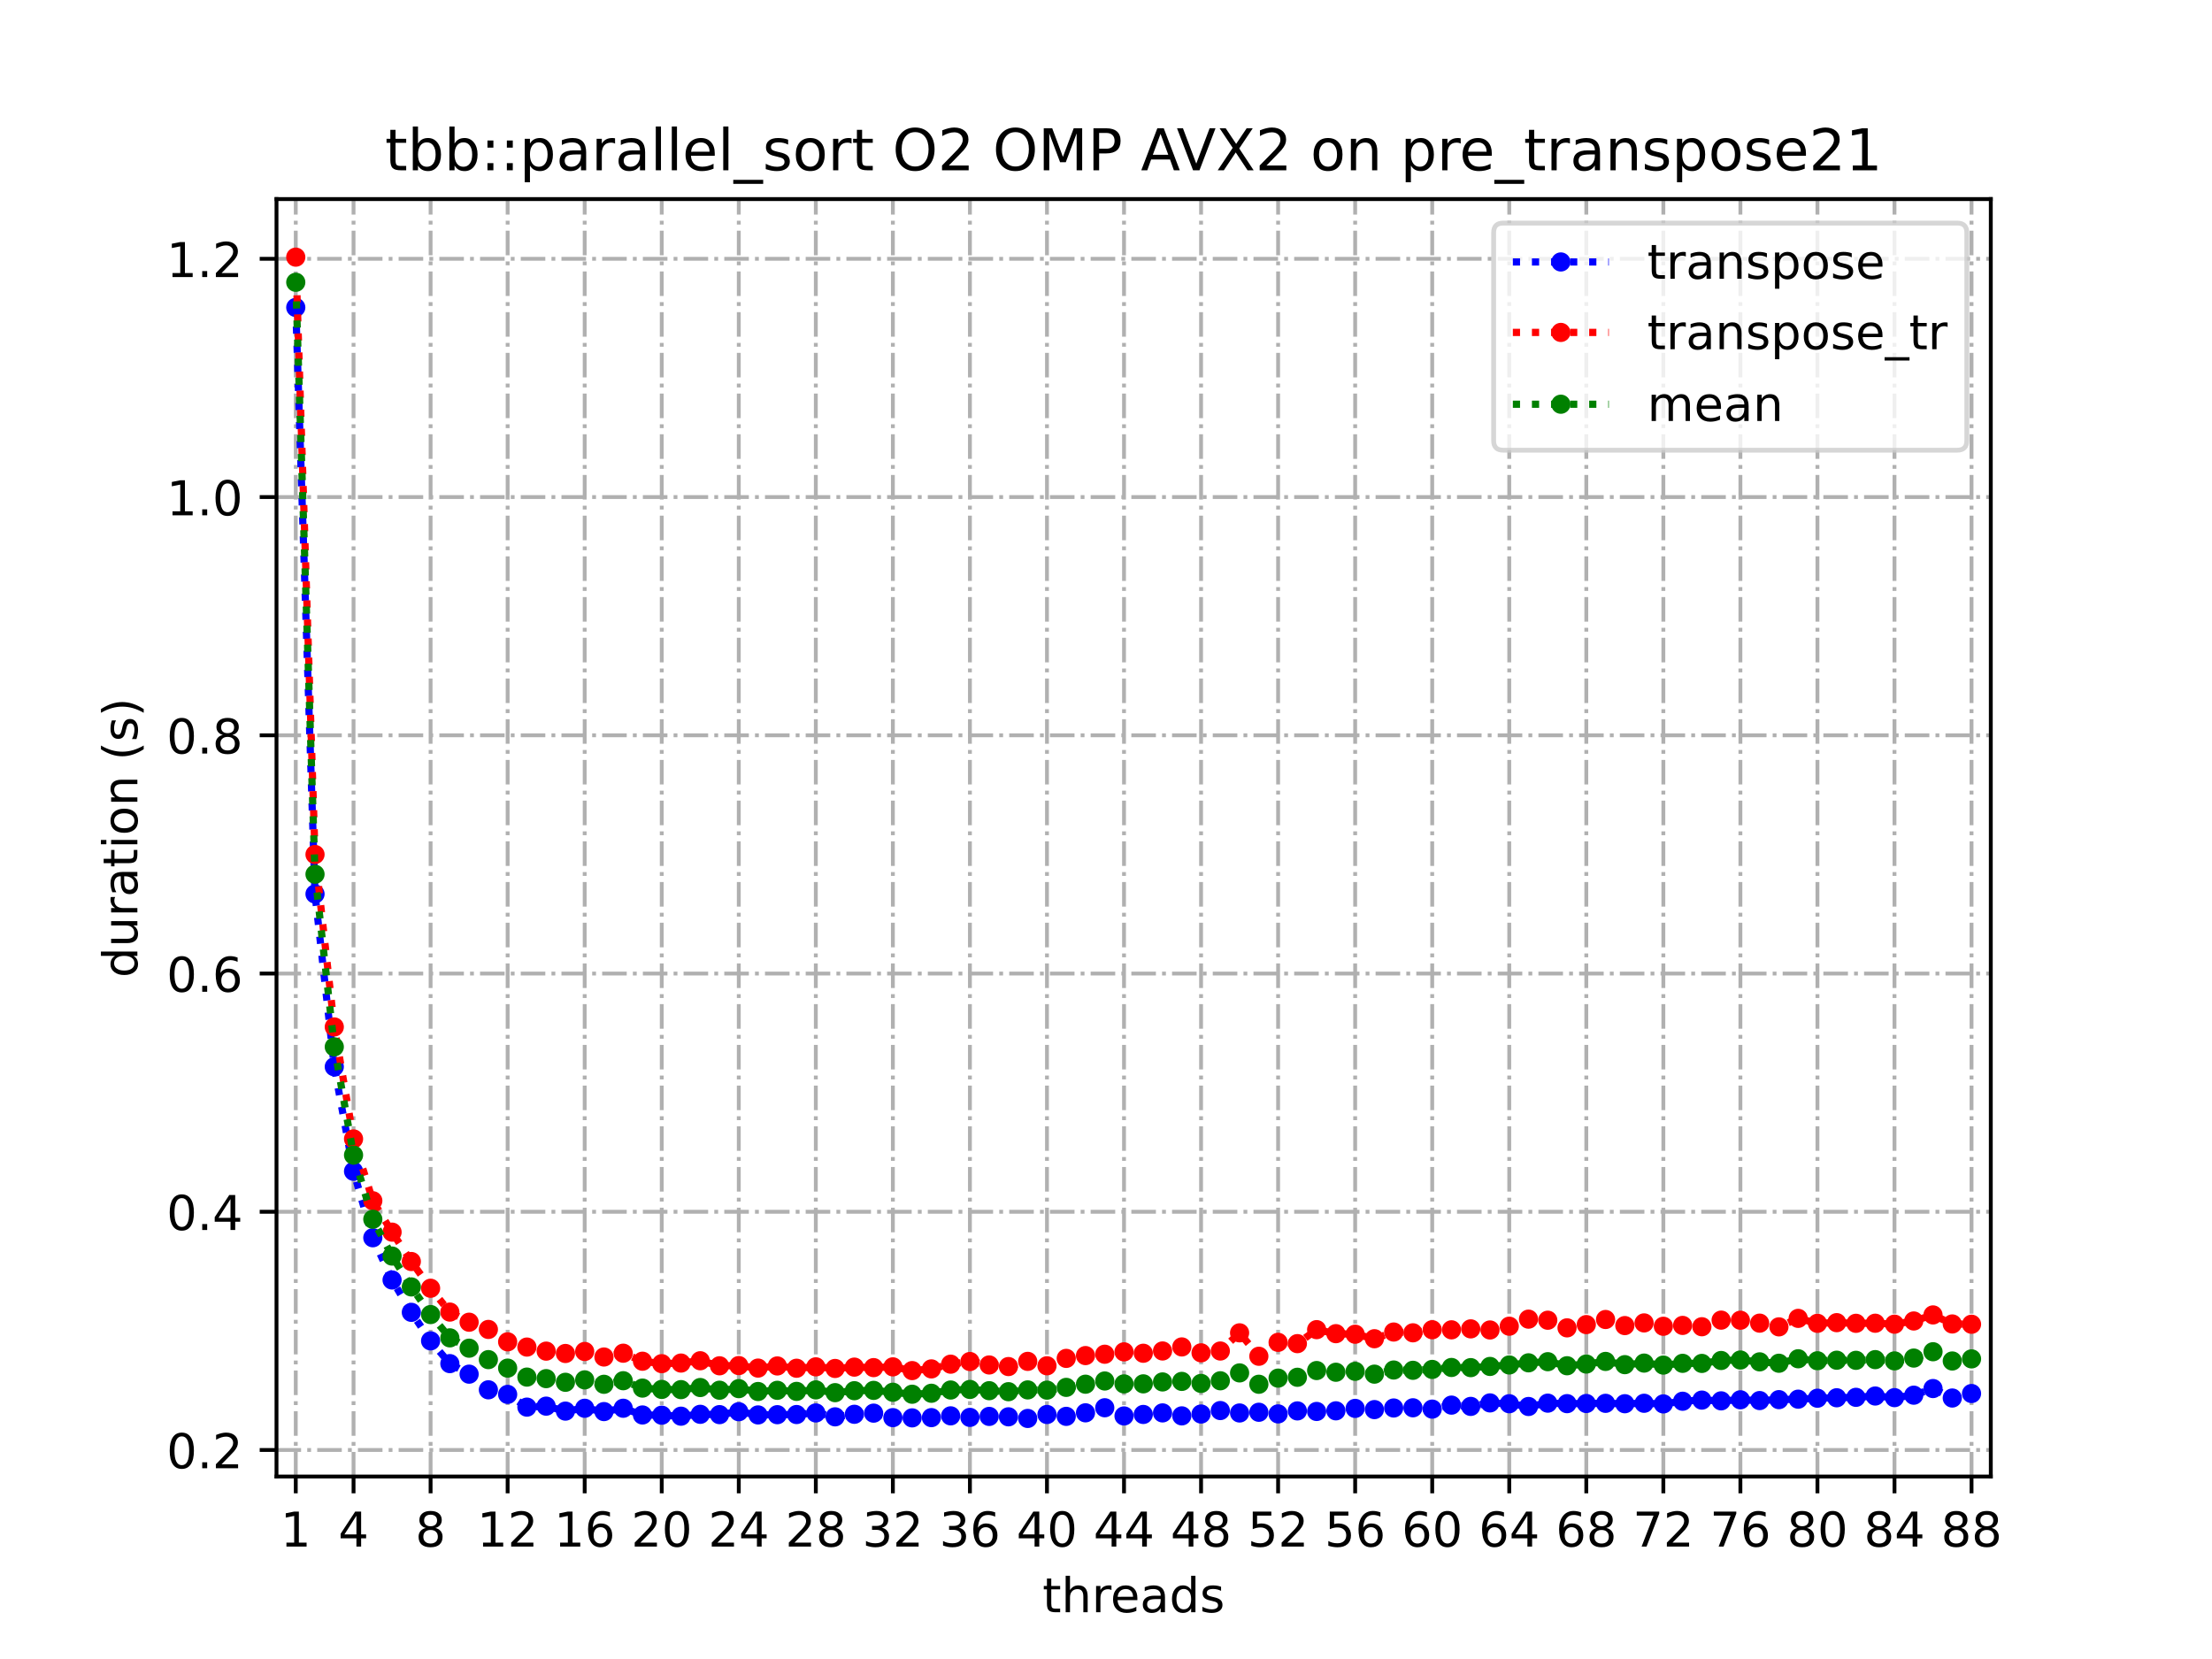 <?xml version="1.0" encoding="utf-8" standalone="no"?>
<!DOCTYPE svg PUBLIC "-//W3C//DTD SVG 1.1//EN"
  "http://www.w3.org/Graphics/SVG/1.1/DTD/svg11.dtd">
<!-- Created with matplotlib (https://matplotlib.org/) -->
<svg height="345.6pt" version="1.1" viewBox="0 0 460.8 345.6" width="460.8pt" xmlns="http://www.w3.org/2000/svg" xmlns:xlink="http://www.w3.org/1999/xlink">
 <defs>
  <style type="text/css">
*{stroke-linecap:butt;stroke-linejoin:round;}
  </style>
 </defs>
 <g id="figure_1">
  <g id="patch_1">
   <path d="M 0 345.6 
L 460.8 345.6 
L 460.8 0 
L 0 0 
z
" style="fill:#ffffff;"/>
  </g>
  <g id="axes_1">
   <g id="patch_2">
    <path d="M 57.6 307.584 
L 414.72 307.584 
L 414.72 41.472 
L 57.6 41.472 
z
" style="fill:#ffffff;"/>
   </g>
   <g id="matplotlib.axis_1">
    <g id="xtick_1">
     <g id="line2d_1">
      <path clip-path="url(#pd3a14198d0)" d="M 61.613 307.584 
L 61.613 41.472 
" style="fill:none;stroke:#b0b0b0;stroke-dasharray:5.12,1.28,0.8,1.28;stroke-dashoffset:0;stroke-width:0.8;"/>
     </g>
     <g id="line2d_2">
      <defs>
       <path d="M 0 0 
L 0 3.5 
" id="m91da8c3be3" style="stroke:#000000;stroke-width:0.8;"/>
      </defs>
      <g>
       <use style="stroke:#000000;stroke-width:0.8;" x="61.613" xlink:href="#m91da8c3be3" y="307.584"/>
      </g>
     </g>
     <g id="text_1">
      <!-- 1 -->
      <defs>
       <path d="M 12.406 8.297 
L 28.516 8.297 
L 28.516 63.922 
L 10.984 60.406 
L 10.984 69.391 
L 28.422 72.906 
L 38.281 72.906 
L 38.281 8.297 
L 54.391 8.297 
L 54.391 0 
L 12.406 0 
z
" id="DejaVuSans-49"/>
      </defs>
      <g transform="translate(58.431 322.182)scale(0.1 -0.1)">
       <use xlink:href="#DejaVuSans-49"/>
      </g>
     </g>
    </g>
    <g id="xtick_2">
     <g id="line2d_3">
      <path clip-path="url(#pd3a14198d0)" d="M 73.65 307.584 
L 73.65 41.472 
" style="fill:none;stroke:#b0b0b0;stroke-dasharray:5.12,1.28,0.8,1.28;stroke-dashoffset:0;stroke-width:0.8;"/>
     </g>
     <g id="line2d_4">
      <g>
       <use style="stroke:#000000;stroke-width:0.8;" x="73.65" xlink:href="#m91da8c3be3" y="307.584"/>
      </g>
     </g>
     <g id="text_2">
      <!-- 4 -->
      <defs>
       <path d="M 37.797 64.312 
L 12.891 25.391 
L 37.797 25.391 
z
M 35.203 72.906 
L 47.609 72.906 
L 47.609 25.391 
L 58.016 25.391 
L 58.016 17.188 
L 47.609 17.188 
L 47.609 0 
L 37.797 0 
L 37.797 17.188 
L 4.891 17.188 
L 4.891 26.703 
z
" id="DejaVuSans-52"/>
      </defs>
      <g transform="translate(70.469 322.182)scale(0.1 -0.1)">
       <use xlink:href="#DejaVuSans-52"/>
      </g>
     </g>
    </g>
    <g id="xtick_3">
     <g id="line2d_5">
      <path clip-path="url(#pd3a14198d0)" d="M 89.701 307.584 
L 89.701 41.472 
" style="fill:none;stroke:#b0b0b0;stroke-dasharray:5.12,1.28,0.8,1.28;stroke-dashoffset:0;stroke-width:0.8;"/>
     </g>
     <g id="line2d_6">
      <g>
       <use style="stroke:#000000;stroke-width:0.8;" x="89.701" xlink:href="#m91da8c3be3" y="307.584"/>
      </g>
     </g>
     <g id="text_3">
      <!-- 8 -->
      <defs>
       <path d="M 31.781 34.625 
Q 24.75 34.625 20.719 30.859 
Q 16.703 27.094 16.703 20.516 
Q 16.703 13.922 20.719 10.156 
Q 24.75 6.391 31.781 6.391 
Q 38.812 6.391 42.859 10.172 
Q 46.922 13.969 46.922 20.516 
Q 46.922 27.094 42.891 30.859 
Q 38.875 34.625 31.781 34.625 
z
M 21.922 38.812 
Q 15.578 40.375 12.031 44.719 
Q 8.5 49.078 8.5 55.328 
Q 8.5 64.062 14.719 69.141 
Q 20.953 74.219 31.781 74.219 
Q 42.672 74.219 48.875 69.141 
Q 55.078 64.062 55.078 55.328 
Q 55.078 49.078 51.531 44.719 
Q 48 40.375 41.703 38.812 
Q 48.828 37.156 52.797 32.312 
Q 56.781 27.484 56.781 20.516 
Q 56.781 9.906 50.312 4.234 
Q 43.844 -1.422 31.781 -1.422 
Q 19.734 -1.422 13.25 4.234 
Q 6.781 9.906 6.781 20.516 
Q 6.781 27.484 10.781 32.312 
Q 14.797 37.156 21.922 38.812 
z
M 18.312 54.391 
Q 18.312 48.734 21.844 45.562 
Q 25.391 42.391 31.781 42.391 
Q 38.141 42.391 41.719 45.562 
Q 45.312 48.734 45.312 54.391 
Q 45.312 60.062 41.719 63.234 
Q 38.141 66.406 31.781 66.406 
Q 25.391 66.406 21.844 63.234 
Q 18.312 60.062 18.312 54.391 
z
" id="DejaVuSans-56"/>
      </defs>
      <g transform="translate(86.519 322.182)scale(0.1 -0.1)">
       <use xlink:href="#DejaVuSans-56"/>
      </g>
     </g>
    </g>
    <g id="xtick_4">
     <g id="line2d_7">
      <path clip-path="url(#pd3a14198d0)" d="M 105.751 307.584 
L 105.751 41.472 
" style="fill:none;stroke:#b0b0b0;stroke-dasharray:5.12,1.28,0.8,1.28;stroke-dashoffset:0;stroke-width:0.8;"/>
     </g>
     <g id="line2d_8">
      <g>
       <use style="stroke:#000000;stroke-width:0.8;" x="105.751" xlink:href="#m91da8c3be3" y="307.584"/>
      </g>
     </g>
     <g id="text_4">
      <!-- 12 -->
      <defs>
       <path d="M 19.188 8.297 
L 53.609 8.297 
L 53.609 0 
L 7.328 0 
L 7.328 8.297 
Q 12.938 14.109 22.625 23.891 
Q 32.328 33.688 34.812 36.531 
Q 39.547 41.844 41.422 45.531 
Q 43.312 49.219 43.312 52.781 
Q 43.312 58.594 39.234 62.25 
Q 35.156 65.922 28.609 65.922 
Q 23.969 65.922 18.812 64.312 
Q 13.672 62.703 7.812 59.422 
L 7.812 69.391 
Q 13.766 71.781 18.938 73 
Q 24.125 74.219 28.422 74.219 
Q 39.75 74.219 46.484 68.547 
Q 53.219 62.891 53.219 53.422 
Q 53.219 48.922 51.531 44.891 
Q 49.859 40.875 45.406 35.406 
Q 44.188 33.984 37.641 27.219 
Q 31.109 20.453 19.188 8.297 
z
" id="DejaVuSans-50"/>
      </defs>
      <g transform="translate(99.389 322.182)scale(0.1 -0.1)">
       <use xlink:href="#DejaVuSans-49"/>
       <use x="63.623" xlink:href="#DejaVuSans-50"/>
      </g>
     </g>
    </g>
    <g id="xtick_5">
     <g id="line2d_9">
      <path clip-path="url(#pd3a14198d0)" d="M 121.801 307.584 
L 121.801 41.472 
" style="fill:none;stroke:#b0b0b0;stroke-dasharray:5.12,1.28,0.8,1.28;stroke-dashoffset:0;stroke-width:0.8;"/>
     </g>
     <g id="line2d_10">
      <g>
       <use style="stroke:#000000;stroke-width:0.8;" x="121.801" xlink:href="#m91da8c3be3" y="307.584"/>
      </g>
     </g>
     <g id="text_5">
      <!-- 16 -->
      <defs>
       <path d="M 33.016 40.375 
Q 26.375 40.375 22.484 35.828 
Q 18.609 31.297 18.609 23.391 
Q 18.609 15.531 22.484 10.953 
Q 26.375 6.391 33.016 6.391 
Q 39.656 6.391 43.531 10.953 
Q 47.406 15.531 47.406 23.391 
Q 47.406 31.297 43.531 35.828 
Q 39.656 40.375 33.016 40.375 
z
M 52.594 71.297 
L 52.594 62.312 
Q 48.875 64.062 45.094 64.984 
Q 41.312 65.922 37.594 65.922 
Q 27.828 65.922 22.672 59.328 
Q 17.531 52.734 16.797 39.406 
Q 19.672 43.656 24.016 45.922 
Q 28.375 48.188 33.594 48.188 
Q 44.578 48.188 50.953 41.516 
Q 57.328 34.859 57.328 23.391 
Q 57.328 12.156 50.688 5.359 
Q 44.047 -1.422 33.016 -1.422 
Q 20.359 -1.422 13.672 8.266 
Q 6.984 17.969 6.984 36.375 
Q 6.984 53.656 15.188 63.938 
Q 23.391 74.219 37.203 74.219 
Q 40.922 74.219 44.703 73.484 
Q 48.484 72.75 52.594 71.297 
z
" id="DejaVuSans-54"/>
      </defs>
      <g transform="translate(115.439 322.182)scale(0.1 -0.1)">
       <use xlink:href="#DejaVuSans-49"/>
       <use x="63.623" xlink:href="#DejaVuSans-54"/>
      </g>
     </g>
    </g>
    <g id="xtick_6">
     <g id="line2d_11">
      <path clip-path="url(#pd3a14198d0)" d="M 137.852 307.584 
L 137.852 41.472 
" style="fill:none;stroke:#b0b0b0;stroke-dasharray:5.12,1.28,0.8,1.28;stroke-dashoffset:0;stroke-width:0.8;"/>
     </g>
     <g id="line2d_12">
      <g>
       <use style="stroke:#000000;stroke-width:0.8;" x="137.852" xlink:href="#m91da8c3be3" y="307.584"/>
      </g>
     </g>
     <g id="text_6">
      <!-- 20 -->
      <defs>
       <path d="M 31.781 66.406 
Q 24.172 66.406 20.328 58.906 
Q 16.5 51.422 16.5 36.375 
Q 16.5 21.391 20.328 13.891 
Q 24.172 6.391 31.781 6.391 
Q 39.453 6.391 43.281 13.891 
Q 47.125 21.391 47.125 36.375 
Q 47.125 51.422 43.281 58.906 
Q 39.453 66.406 31.781 66.406 
z
M 31.781 74.219 
Q 44.047 74.219 50.516 64.516 
Q 56.984 54.828 56.984 36.375 
Q 56.984 17.969 50.516 8.266 
Q 44.047 -1.422 31.781 -1.422 
Q 19.531 -1.422 13.062 8.266 
Q 6.594 17.969 6.594 36.375 
Q 6.594 54.828 13.062 64.516 
Q 19.531 74.219 31.781 74.219 
z
" id="DejaVuSans-48"/>
      </defs>
      <g transform="translate(131.489 322.182)scale(0.1 -0.1)">
       <use xlink:href="#DejaVuSans-50"/>
       <use x="63.623" xlink:href="#DejaVuSans-48"/>
      </g>
     </g>
    </g>
    <g id="xtick_7">
     <g id="line2d_13">
      <path clip-path="url(#pd3a14198d0)" d="M 153.902 307.584 
L 153.902 41.472 
" style="fill:none;stroke:#b0b0b0;stroke-dasharray:5.12,1.28,0.8,1.28;stroke-dashoffset:0;stroke-width:0.8;"/>
     </g>
     <g id="line2d_14">
      <g>
       <use style="stroke:#000000;stroke-width:0.8;" x="153.902" xlink:href="#m91da8c3be3" y="307.584"/>
      </g>
     </g>
     <g id="text_7">
      <!-- 24 -->
      <g transform="translate(147.54 322.182)scale(0.1 -0.1)">
       <use xlink:href="#DejaVuSans-50"/>
       <use x="63.623" xlink:href="#DejaVuSans-52"/>
      </g>
     </g>
    </g>
    <g id="xtick_8">
     <g id="line2d_15">
      <path clip-path="url(#pd3a14198d0)" d="M 169.952 307.584 
L 169.952 41.472 
" style="fill:none;stroke:#b0b0b0;stroke-dasharray:5.12,1.28,0.8,1.28;stroke-dashoffset:0;stroke-width:0.8;"/>
     </g>
     <g id="line2d_16">
      <g>
       <use style="stroke:#000000;stroke-width:0.8;" x="169.952" xlink:href="#m91da8c3be3" y="307.584"/>
      </g>
     </g>
     <g id="text_8">
      <!-- 28 -->
      <g transform="translate(163.59 322.182)scale(0.1 -0.1)">
       <use xlink:href="#DejaVuSans-50"/>
       <use x="63.623" xlink:href="#DejaVuSans-56"/>
      </g>
     </g>
    </g>
    <g id="xtick_9">
     <g id="line2d_17">
      <path clip-path="url(#pd3a14198d0)" d="M 186.003 307.584 
L 186.003 41.472 
" style="fill:none;stroke:#b0b0b0;stroke-dasharray:5.12,1.28,0.8,1.28;stroke-dashoffset:0;stroke-width:0.8;"/>
     </g>
     <g id="line2d_18">
      <g>
       <use style="stroke:#000000;stroke-width:0.8;" x="186.003" xlink:href="#m91da8c3be3" y="307.584"/>
      </g>
     </g>
     <g id="text_9">
      <!-- 32 -->
      <defs>
       <path d="M 40.578 39.312 
Q 47.656 37.797 51.625 33 
Q 55.609 28.219 55.609 21.188 
Q 55.609 10.406 48.188 4.484 
Q 40.766 -1.422 27.094 -1.422 
Q 22.516 -1.422 17.656 -0.516 
Q 12.797 0.391 7.625 2.203 
L 7.625 11.719 
Q 11.719 9.328 16.594 8.109 
Q 21.484 6.891 26.812 6.891 
Q 36.078 6.891 40.938 10.547 
Q 45.797 14.203 45.797 21.188 
Q 45.797 27.641 41.281 31.266 
Q 36.766 34.906 28.719 34.906 
L 20.219 34.906 
L 20.219 43.016 
L 29.109 43.016 
Q 36.375 43.016 40.234 45.922 
Q 44.094 48.828 44.094 54.297 
Q 44.094 59.906 40.109 62.906 
Q 36.141 65.922 28.719 65.922 
Q 24.656 65.922 20.016 65.031 
Q 15.375 64.156 9.812 62.312 
L 9.812 71.094 
Q 15.438 72.656 20.344 73.438 
Q 25.25 74.219 29.594 74.219 
Q 40.828 74.219 47.359 69.109 
Q 53.906 64.016 53.906 55.328 
Q 53.906 49.266 50.438 45.094 
Q 46.969 40.922 40.578 39.312 
z
" id="DejaVuSans-51"/>
      </defs>
      <g transform="translate(179.64 322.182)scale(0.1 -0.1)">
       <use xlink:href="#DejaVuSans-51"/>
       <use x="63.623" xlink:href="#DejaVuSans-50"/>
      </g>
     </g>
    </g>
    <g id="xtick_10">
     <g id="line2d_19">
      <path clip-path="url(#pd3a14198d0)" d="M 202.053 307.584 
L 202.053 41.472 
" style="fill:none;stroke:#b0b0b0;stroke-dasharray:5.12,1.28,0.8,1.28;stroke-dashoffset:0;stroke-width:0.8;"/>
     </g>
     <g id="line2d_20">
      <g>
       <use style="stroke:#000000;stroke-width:0.8;" x="202.053" xlink:href="#m91da8c3be3" y="307.584"/>
      </g>
     </g>
     <g id="text_10">
      <!-- 36 -->
      <g transform="translate(195.691 322.182)scale(0.1 -0.1)">
       <use xlink:href="#DejaVuSans-51"/>
       <use x="63.623" xlink:href="#DejaVuSans-54"/>
      </g>
     </g>
    </g>
    <g id="xtick_11">
     <g id="line2d_21">
      <path clip-path="url(#pd3a14198d0)" d="M 218.103 307.584 
L 218.103 41.472 
" style="fill:none;stroke:#b0b0b0;stroke-dasharray:5.12,1.28,0.8,1.28;stroke-dashoffset:0;stroke-width:0.8;"/>
     </g>
     <g id="line2d_22">
      <g>
       <use style="stroke:#000000;stroke-width:0.8;" x="218.103" xlink:href="#m91da8c3be3" y="307.584"/>
      </g>
     </g>
     <g id="text_11">
      <!-- 40 -->
      <g transform="translate(211.741 322.182)scale(0.1 -0.1)">
       <use xlink:href="#DejaVuSans-52"/>
       <use x="63.623" xlink:href="#DejaVuSans-48"/>
      </g>
     </g>
    </g>
    <g id="xtick_12">
     <g id="line2d_23">
      <path clip-path="url(#pd3a14198d0)" d="M 234.154 307.584 
L 234.154 41.472 
" style="fill:none;stroke:#b0b0b0;stroke-dasharray:5.12,1.28,0.8,1.28;stroke-dashoffset:0;stroke-width:0.8;"/>
     </g>
     <g id="line2d_24">
      <g>
       <use style="stroke:#000000;stroke-width:0.8;" x="234.154" xlink:href="#m91da8c3be3" y="307.584"/>
      </g>
     </g>
     <g id="text_12">
      <!-- 44 -->
      <g transform="translate(227.791 322.182)scale(0.1 -0.1)">
       <use xlink:href="#DejaVuSans-52"/>
       <use x="63.623" xlink:href="#DejaVuSans-52"/>
      </g>
     </g>
    </g>
    <g id="xtick_13">
     <g id="line2d_25">
      <path clip-path="url(#pd3a14198d0)" d="M 250.204 307.584 
L 250.204 41.472 
" style="fill:none;stroke:#b0b0b0;stroke-dasharray:5.12,1.28,0.8,1.28;stroke-dashoffset:0;stroke-width:0.8;"/>
     </g>
     <g id="line2d_26">
      <g>
       <use style="stroke:#000000;stroke-width:0.8;" x="250.204" xlink:href="#m91da8c3be3" y="307.584"/>
      </g>
     </g>
     <g id="text_13">
      <!-- 48 -->
      <g transform="translate(243.842 322.182)scale(0.1 -0.1)">
       <use xlink:href="#DejaVuSans-52"/>
       <use x="63.623" xlink:href="#DejaVuSans-56"/>
      </g>
     </g>
    </g>
    <g id="xtick_14">
     <g id="line2d_27">
      <path clip-path="url(#pd3a14198d0)" d="M 266.254 307.584 
L 266.254 41.472 
" style="fill:none;stroke:#b0b0b0;stroke-dasharray:5.12,1.28,0.8,1.28;stroke-dashoffset:0;stroke-width:0.8;"/>
     </g>
     <g id="line2d_28">
      <g>
       <use style="stroke:#000000;stroke-width:0.8;" x="266.254" xlink:href="#m91da8c3be3" y="307.584"/>
      </g>
     </g>
     <g id="text_14">
      <!-- 52 -->
      <defs>
       <path d="M 10.797 72.906 
L 49.516 72.906 
L 49.516 64.594 
L 19.828 64.594 
L 19.828 46.734 
Q 21.969 47.469 24.109 47.828 
Q 26.266 48.188 28.422 48.188 
Q 40.625 48.188 47.75 41.5 
Q 54.891 34.812 54.891 23.391 
Q 54.891 11.625 47.562 5.094 
Q 40.234 -1.422 26.906 -1.422 
Q 22.312 -1.422 17.547 -0.641 
Q 12.797 0.141 7.719 1.703 
L 7.719 11.625 
Q 12.109 9.234 16.797 8.062 
Q 21.484 6.891 26.703 6.891 
Q 35.156 6.891 40.078 11.328 
Q 45.016 15.766 45.016 23.391 
Q 45.016 31 40.078 35.438 
Q 35.156 39.891 26.703 39.891 
Q 22.75 39.891 18.812 39.016 
Q 14.891 38.141 10.797 36.281 
z
" id="DejaVuSans-53"/>
      </defs>
      <g transform="translate(259.892 322.182)scale(0.1 -0.1)">
       <use xlink:href="#DejaVuSans-53"/>
       <use x="63.623" xlink:href="#DejaVuSans-50"/>
      </g>
     </g>
    </g>
    <g id="xtick_15">
     <g id="line2d_29">
      <path clip-path="url(#pd3a14198d0)" d="M 282.305 307.584 
L 282.305 41.472 
" style="fill:none;stroke:#b0b0b0;stroke-dasharray:5.12,1.28,0.8,1.28;stroke-dashoffset:0;stroke-width:0.8;"/>
     </g>
     <g id="line2d_30">
      <g>
       <use style="stroke:#000000;stroke-width:0.8;" x="282.305" xlink:href="#m91da8c3be3" y="307.584"/>
      </g>
     </g>
     <g id="text_15">
      <!-- 56 -->
      <g transform="translate(275.942 322.182)scale(0.1 -0.1)">
       <use xlink:href="#DejaVuSans-53"/>
       <use x="63.623" xlink:href="#DejaVuSans-54"/>
      </g>
     </g>
    </g>
    <g id="xtick_16">
     <g id="line2d_31">
      <path clip-path="url(#pd3a14198d0)" d="M 298.355 307.584 
L 298.355 41.472 
" style="fill:none;stroke:#b0b0b0;stroke-dasharray:5.12,1.28,0.8,1.28;stroke-dashoffset:0;stroke-width:0.8;"/>
     </g>
     <g id="line2d_32">
      <g>
       <use style="stroke:#000000;stroke-width:0.8;" x="298.355" xlink:href="#m91da8c3be3" y="307.584"/>
      </g>
     </g>
     <g id="text_16">
      <!-- 60 -->
      <g transform="translate(291.993 322.182)scale(0.1 -0.1)">
       <use xlink:href="#DejaVuSans-54"/>
       <use x="63.623" xlink:href="#DejaVuSans-48"/>
      </g>
     </g>
    </g>
    <g id="xtick_17">
     <g id="line2d_33">
      <path clip-path="url(#pd3a14198d0)" d="M 314.405 307.584 
L 314.405 41.472 
" style="fill:none;stroke:#b0b0b0;stroke-dasharray:5.12,1.28,0.8,1.28;stroke-dashoffset:0;stroke-width:0.8;"/>
     </g>
     <g id="line2d_34">
      <g>
       <use style="stroke:#000000;stroke-width:0.8;" x="314.405" xlink:href="#m91da8c3be3" y="307.584"/>
      </g>
     </g>
     <g id="text_17">
      <!-- 64 -->
      <g transform="translate(308.043 322.182)scale(0.1 -0.1)">
       <use xlink:href="#DejaVuSans-54"/>
       <use x="63.623" xlink:href="#DejaVuSans-52"/>
      </g>
     </g>
    </g>
    <g id="xtick_18">
     <g id="line2d_35">
      <path clip-path="url(#pd3a14198d0)" d="M 330.456 307.584 
L 330.456 41.472 
" style="fill:none;stroke:#b0b0b0;stroke-dasharray:5.12,1.28,0.8,1.28;stroke-dashoffset:0;stroke-width:0.8;"/>
     </g>
     <g id="line2d_36">
      <g>
       <use style="stroke:#000000;stroke-width:0.8;" x="330.456" xlink:href="#m91da8c3be3" y="307.584"/>
      </g>
     </g>
     <g id="text_18">
      <!-- 68 -->
      <g transform="translate(324.093 322.182)scale(0.1 -0.1)">
       <use xlink:href="#DejaVuSans-54"/>
       <use x="63.623" xlink:href="#DejaVuSans-56"/>
      </g>
     </g>
    </g>
    <g id="xtick_19">
     <g id="line2d_37">
      <path clip-path="url(#pd3a14198d0)" d="M 346.506 307.584 
L 346.506 41.472 
" style="fill:none;stroke:#b0b0b0;stroke-dasharray:5.12,1.28,0.8,1.28;stroke-dashoffset:0;stroke-width:0.8;"/>
     </g>
     <g id="line2d_38">
      <g>
       <use style="stroke:#000000;stroke-width:0.8;" x="346.506" xlink:href="#m91da8c3be3" y="307.584"/>
      </g>
     </g>
     <g id="text_19">
      <!-- 72 -->
      <defs>
       <path d="M 8.203 72.906 
L 55.078 72.906 
L 55.078 68.703 
L 28.609 0 
L 18.312 0 
L 43.219 64.594 
L 8.203 64.594 
z
" id="DejaVuSans-55"/>
      </defs>
      <g transform="translate(340.144 322.182)scale(0.1 -0.1)">
       <use xlink:href="#DejaVuSans-55"/>
       <use x="63.623" xlink:href="#DejaVuSans-50"/>
      </g>
     </g>
    </g>
    <g id="xtick_20">
     <g id="line2d_39">
      <path clip-path="url(#pd3a14198d0)" d="M 362.556 307.584 
L 362.556 41.472 
" style="fill:none;stroke:#b0b0b0;stroke-dasharray:5.12,1.28,0.8,1.28;stroke-dashoffset:0;stroke-width:0.8;"/>
     </g>
     <g id="line2d_40">
      <g>
       <use style="stroke:#000000;stroke-width:0.8;" x="362.556" xlink:href="#m91da8c3be3" y="307.584"/>
      </g>
     </g>
     <g id="text_20">
      <!-- 76 -->
      <g transform="translate(356.194 322.182)scale(0.1 -0.1)">
       <use xlink:href="#DejaVuSans-55"/>
       <use x="63.623" xlink:href="#DejaVuSans-54"/>
      </g>
     </g>
    </g>
    <g id="xtick_21">
     <g id="line2d_41">
      <path clip-path="url(#pd3a14198d0)" d="M 378.607 307.584 
L 378.607 41.472 
" style="fill:none;stroke:#b0b0b0;stroke-dasharray:5.12,1.28,0.8,1.28;stroke-dashoffset:0;stroke-width:0.8;"/>
     </g>
     <g id="line2d_42">
      <g>
       <use style="stroke:#000000;stroke-width:0.8;" x="378.607" xlink:href="#m91da8c3be3" y="307.584"/>
      </g>
     </g>
     <g id="text_21">
      <!-- 80 -->
      <g transform="translate(372.244 322.182)scale(0.1 -0.1)">
       <use xlink:href="#DejaVuSans-56"/>
       <use x="63.623" xlink:href="#DejaVuSans-48"/>
      </g>
     </g>
    </g>
    <g id="xtick_22">
     <g id="line2d_43">
      <path clip-path="url(#pd3a14198d0)" d="M 394.657 307.584 
L 394.657 41.472 
" style="fill:none;stroke:#b0b0b0;stroke-dasharray:5.12,1.28,0.8,1.28;stroke-dashoffset:0;stroke-width:0.8;"/>
     </g>
     <g id="line2d_44">
      <g>
       <use style="stroke:#000000;stroke-width:0.8;" x="394.657" xlink:href="#m91da8c3be3" y="307.584"/>
      </g>
     </g>
     <g id="text_22">
      <!-- 84 -->
      <g transform="translate(388.295 322.182)scale(0.1 -0.1)">
       <use xlink:href="#DejaVuSans-56"/>
       <use x="63.623" xlink:href="#DejaVuSans-52"/>
      </g>
     </g>
    </g>
    <g id="xtick_23">
     <g id="line2d_45">
      <path clip-path="url(#pd3a14198d0)" d="M 410.707 307.584 
L 410.707 41.472 
" style="fill:none;stroke:#b0b0b0;stroke-dasharray:5.12,1.28,0.8,1.28;stroke-dashoffset:0;stroke-width:0.8;"/>
     </g>
     <g id="line2d_46">
      <g>
       <use style="stroke:#000000;stroke-width:0.8;" x="410.707" xlink:href="#m91da8c3be3" y="307.584"/>
      </g>
     </g>
     <g id="text_23">
      <!-- 88 -->
      <g transform="translate(404.345 322.182)scale(0.1 -0.1)">
       <use xlink:href="#DejaVuSans-56"/>
       <use x="63.623" xlink:href="#DejaVuSans-56"/>
      </g>
     </g>
    </g>
    <g id="text_24">
     <!-- threads -->
     <defs>
      <path d="M 18.312 70.219 
L 18.312 54.688 
L 36.812 54.688 
L 36.812 47.703 
L 18.312 47.703 
L 18.312 18.016 
Q 18.312 11.328 20.141 9.422 
Q 21.969 7.516 27.594 7.516 
L 36.812 7.516 
L 36.812 0 
L 27.594 0 
Q 17.188 0 13.234 3.875 
Q 9.281 7.766 9.281 18.016 
L 9.281 47.703 
L 2.688 47.703 
L 2.688 54.688 
L 9.281 54.688 
L 9.281 70.219 
z
" id="DejaVuSans-116"/>
      <path d="M 54.891 33.016 
L 54.891 0 
L 45.906 0 
L 45.906 32.719 
Q 45.906 40.484 42.875 44.328 
Q 39.844 48.188 33.797 48.188 
Q 26.516 48.188 22.312 43.547 
Q 18.109 38.922 18.109 30.906 
L 18.109 0 
L 9.078 0 
L 9.078 75.984 
L 18.109 75.984 
L 18.109 46.188 
Q 21.344 51.125 25.703 53.562 
Q 30.078 56 35.797 56 
Q 45.219 56 50.047 50.172 
Q 54.891 44.344 54.891 33.016 
z
" id="DejaVuSans-104"/>
      <path d="M 41.109 46.297 
Q 39.594 47.172 37.812 47.578 
Q 36.031 48 33.891 48 
Q 26.266 48 22.188 43.047 
Q 18.109 38.094 18.109 28.812 
L 18.109 0 
L 9.078 0 
L 9.078 54.688 
L 18.109 54.688 
L 18.109 46.188 
Q 20.953 51.172 25.484 53.578 
Q 30.031 56 36.531 56 
Q 37.453 56 38.578 55.875 
Q 39.703 55.766 41.062 55.516 
z
" id="DejaVuSans-114"/>
      <path d="M 56.203 29.594 
L 56.203 25.203 
L 14.891 25.203 
Q 15.484 15.922 20.484 11.062 
Q 25.484 6.203 34.422 6.203 
Q 39.594 6.203 44.453 7.469 
Q 49.312 8.734 54.109 11.281 
L 54.109 2.781 
Q 49.266 0.734 44.188 -0.344 
Q 39.109 -1.422 33.891 -1.422 
Q 20.797 -1.422 13.156 6.188 
Q 5.516 13.812 5.516 26.812 
Q 5.516 40.234 12.766 48.109 
Q 20.016 56 32.328 56 
Q 43.359 56 49.781 48.891 
Q 56.203 41.797 56.203 29.594 
z
M 47.219 32.234 
Q 47.125 39.594 43.094 43.984 
Q 39.062 48.391 32.422 48.391 
Q 24.906 48.391 20.391 44.141 
Q 15.875 39.891 15.188 32.172 
z
" id="DejaVuSans-101"/>
      <path d="M 34.281 27.484 
Q 23.391 27.484 19.188 25 
Q 14.984 22.516 14.984 16.5 
Q 14.984 11.719 18.141 8.906 
Q 21.297 6.109 26.703 6.109 
Q 34.188 6.109 38.703 11.406 
Q 43.219 16.703 43.219 25.484 
L 43.219 27.484 
z
M 52.203 31.203 
L 52.203 0 
L 43.219 0 
L 43.219 8.297 
Q 40.141 3.328 35.547 0.953 
Q 30.953 -1.422 24.312 -1.422 
Q 15.922 -1.422 10.953 3.297 
Q 6 8.016 6 15.922 
Q 6 25.141 12.172 29.828 
Q 18.359 34.516 30.609 34.516 
L 43.219 34.516 
L 43.219 35.406 
Q 43.219 41.609 39.141 45 
Q 35.062 48.391 27.688 48.391 
Q 23 48.391 18.547 47.266 
Q 14.109 46.141 10.016 43.891 
L 10.016 52.203 
Q 14.938 54.109 19.578 55.047 
Q 24.219 56 28.609 56 
Q 40.484 56 46.344 49.844 
Q 52.203 43.703 52.203 31.203 
z
" id="DejaVuSans-97"/>
      <path d="M 45.406 46.391 
L 45.406 75.984 
L 54.391 75.984 
L 54.391 0 
L 45.406 0 
L 45.406 8.203 
Q 42.578 3.328 38.25 0.953 
Q 33.938 -1.422 27.875 -1.422 
Q 17.969 -1.422 11.734 6.484 
Q 5.516 14.406 5.516 27.297 
Q 5.516 40.188 11.734 48.094 
Q 17.969 56 27.875 56 
Q 33.938 56 38.25 53.625 
Q 42.578 51.266 45.406 46.391 
z
M 14.797 27.297 
Q 14.797 17.391 18.875 11.75 
Q 22.953 6.109 30.078 6.109 
Q 37.203 6.109 41.297 11.75 
Q 45.406 17.391 45.406 27.297 
Q 45.406 37.203 41.297 42.844 
Q 37.203 48.484 30.078 48.484 
Q 22.953 48.484 18.875 42.844 
Q 14.797 37.203 14.797 27.297 
z
" id="DejaVuSans-100"/>
      <path d="M 44.281 53.078 
L 44.281 44.578 
Q 40.484 46.531 36.375 47.5 
Q 32.281 48.484 27.875 48.484 
Q 21.188 48.484 17.844 46.438 
Q 14.5 44.391 14.5 40.281 
Q 14.5 37.156 16.891 35.375 
Q 19.281 33.594 26.516 31.984 
L 29.594 31.297 
Q 39.156 29.25 43.188 25.516 
Q 47.219 21.781 47.219 15.094 
Q 47.219 7.469 41.188 3.016 
Q 35.156 -1.422 24.609 -1.422 
Q 20.219 -1.422 15.453 -0.562 
Q 10.688 0.297 5.422 2 
L 5.422 11.281 
Q 10.406 8.688 15.234 7.391 
Q 20.062 6.109 24.812 6.109 
Q 31.156 6.109 34.562 8.281 
Q 37.984 10.453 37.984 14.406 
Q 37.984 18.062 35.516 20.016 
Q 33.062 21.969 24.703 23.781 
L 21.578 24.516 
Q 13.234 26.266 9.516 29.906 
Q 5.812 33.547 5.812 39.891 
Q 5.812 47.609 11.281 51.797 
Q 16.75 56 26.812 56 
Q 31.781 56 36.172 55.266 
Q 40.578 54.547 44.281 53.078 
z
" id="DejaVuSans-115"/>
     </defs>
     <g transform="translate(217.169 335.861)scale(0.1 -0.1)">
      <use xlink:href="#DejaVuSans-116"/>
      <use x="39.209" xlink:href="#DejaVuSans-104"/>
      <use x="102.588" xlink:href="#DejaVuSans-114"/>
      <use x="141.451" xlink:href="#DejaVuSans-101"/>
      <use x="202.975" xlink:href="#DejaVuSans-97"/>
      <use x="264.254" xlink:href="#DejaVuSans-100"/>
      <use x="327.73" xlink:href="#DejaVuSans-115"/>
     </g>
    </g>
   </g>
   <g id="matplotlib.axis_2">
    <g id="ytick_1">
     <g id="line2d_47">
      <path clip-path="url(#pd3a14198d0)" d="M 57.6 302.062 
L 414.72 302.062 
" style="fill:none;stroke:#b0b0b0;stroke-dasharray:5.12,1.28,0.8,1.28;stroke-dashoffset:0;stroke-width:0.8;"/>
     </g>
     <g id="line2d_48">
      <defs>
       <path d="M 0 0 
L -3.5 0 
" id="m2d62e60d03" style="stroke:#000000;stroke-width:0.8;"/>
      </defs>
      <g>
       <use style="stroke:#000000;stroke-width:0.8;" x="57.6" xlink:href="#m2d62e60d03" y="302.062"/>
      </g>
     </g>
     <g id="text_25">
      <!-- 0.2 -->
      <defs>
       <path d="M 10.688 12.406 
L 21 12.406 
L 21 0 
L 10.688 0 
z
" id="DejaVuSans-46"/>
      </defs>
      <g transform="translate(34.697 305.862)scale(0.1 -0.1)">
       <use xlink:href="#DejaVuSans-48"/>
       <use x="63.623" xlink:href="#DejaVuSans-46"/>
       <use x="95.41" xlink:href="#DejaVuSans-50"/>
      </g>
     </g>
    </g>
    <g id="ytick_2">
     <g id="line2d_49">
      <path clip-path="url(#pd3a14198d0)" d="M 57.6 252.433 
L 414.72 252.433 
" style="fill:none;stroke:#b0b0b0;stroke-dasharray:5.12,1.28,0.8,1.28;stroke-dashoffset:0;stroke-width:0.8;"/>
     </g>
     <g id="line2d_50">
      <g>
       <use style="stroke:#000000;stroke-width:0.8;" x="57.6" xlink:href="#m2d62e60d03" y="252.433"/>
      </g>
     </g>
     <g id="text_26">
      <!-- 0.4 -->
      <g transform="translate(34.697 256.232)scale(0.1 -0.1)">
       <use xlink:href="#DejaVuSans-48"/>
       <use x="63.623" xlink:href="#DejaVuSans-46"/>
       <use x="95.41" xlink:href="#DejaVuSans-52"/>
      </g>
     </g>
    </g>
    <g id="ytick_3">
     <g id="line2d_51">
      <path clip-path="url(#pd3a14198d0)" d="M 57.6 202.804 
L 414.72 202.804 
" style="fill:none;stroke:#b0b0b0;stroke-dasharray:5.12,1.28,0.8,1.28;stroke-dashoffset:0;stroke-width:0.8;"/>
     </g>
     <g id="line2d_52">
      <g>
       <use style="stroke:#000000;stroke-width:0.8;" x="57.6" xlink:href="#m2d62e60d03" y="202.804"/>
      </g>
     </g>
     <g id="text_27">
      <!-- 0.6 -->
      <g transform="translate(34.697 206.603)scale(0.1 -0.1)">
       <use xlink:href="#DejaVuSans-48"/>
       <use x="63.623" xlink:href="#DejaVuSans-46"/>
       <use x="95.41" xlink:href="#DejaVuSans-54"/>
      </g>
     </g>
    </g>
    <g id="ytick_4">
     <g id="line2d_53">
      <path clip-path="url(#pd3a14198d0)" d="M 57.6 153.174 
L 414.72 153.174 
" style="fill:none;stroke:#b0b0b0;stroke-dasharray:5.12,1.28,0.8,1.28;stroke-dashoffset:0;stroke-width:0.8;"/>
     </g>
     <g id="line2d_54">
      <g>
       <use style="stroke:#000000;stroke-width:0.8;" x="57.6" xlink:href="#m2d62e60d03" y="153.174"/>
      </g>
     </g>
     <g id="text_28">
      <!-- 0.8 -->
      <g transform="translate(34.697 156.974)scale(0.1 -0.1)">
       <use xlink:href="#DejaVuSans-48"/>
       <use x="63.623" xlink:href="#DejaVuSans-46"/>
       <use x="95.41" xlink:href="#DejaVuSans-56"/>
      </g>
     </g>
    </g>
    <g id="ytick_5">
     <g id="line2d_55">
      <path clip-path="url(#pd3a14198d0)" d="M 57.6 103.545 
L 414.72 103.545 
" style="fill:none;stroke:#b0b0b0;stroke-dasharray:5.12,1.28,0.8,1.28;stroke-dashoffset:0;stroke-width:0.8;"/>
     </g>
     <g id="line2d_56">
      <g>
       <use style="stroke:#000000;stroke-width:0.8;" x="57.6" xlink:href="#m2d62e60d03" y="103.545"/>
      </g>
     </g>
     <g id="text_29">
      <!-- 1.0 -->
      <g transform="translate(34.697 107.344)scale(0.1 -0.1)">
       <use xlink:href="#DejaVuSans-49"/>
       <use x="63.623" xlink:href="#DejaVuSans-46"/>
       <use x="95.41" xlink:href="#DejaVuSans-48"/>
      </g>
     </g>
    </g>
    <g id="ytick_6">
     <g id="line2d_57">
      <path clip-path="url(#pd3a14198d0)" d="M 57.6 53.916 
L 414.72 53.916 
" style="fill:none;stroke:#b0b0b0;stroke-dasharray:5.12,1.28,0.8,1.28;stroke-dashoffset:0;stroke-width:0.8;"/>
     </g>
     <g id="line2d_58">
      <g>
       <use style="stroke:#000000;stroke-width:0.8;" x="57.6" xlink:href="#m2d62e60d03" y="53.916"/>
      </g>
     </g>
     <g id="text_30">
      <!-- 1.2 -->
      <g transform="translate(34.697 57.715)scale(0.1 -0.1)">
       <use xlink:href="#DejaVuSans-49"/>
       <use x="63.623" xlink:href="#DejaVuSans-46"/>
       <use x="95.41" xlink:href="#DejaVuSans-50"/>
      </g>
     </g>
    </g>
    <g id="text_31">
     <!-- duration (s) -->
     <defs>
      <path d="M 8.5 21.578 
L 8.5 54.688 
L 17.484 54.688 
L 17.484 21.922 
Q 17.484 14.156 20.5 10.266 
Q 23.531 6.391 29.594 6.391 
Q 36.859 6.391 41.078 11.031 
Q 45.312 15.672 45.312 23.688 
L 45.312 54.688 
L 54.297 54.688 
L 54.297 0 
L 45.312 0 
L 45.312 8.406 
Q 42.047 3.422 37.719 1 
Q 33.406 -1.422 27.688 -1.422 
Q 18.266 -1.422 13.375 4.438 
Q 8.5 10.297 8.5 21.578 
z
M 31.109 56 
z
" id="DejaVuSans-117"/>
      <path d="M 9.422 54.688 
L 18.406 54.688 
L 18.406 0 
L 9.422 0 
z
M 9.422 75.984 
L 18.406 75.984 
L 18.406 64.594 
L 9.422 64.594 
z
" id="DejaVuSans-105"/>
      <path d="M 30.609 48.391 
Q 23.391 48.391 19.188 42.75 
Q 14.984 37.109 14.984 27.297 
Q 14.984 17.484 19.156 11.844 
Q 23.344 6.203 30.609 6.203 
Q 37.797 6.203 41.984 11.859 
Q 46.188 17.531 46.188 27.297 
Q 46.188 37.016 41.984 42.703 
Q 37.797 48.391 30.609 48.391 
z
M 30.609 56 
Q 42.328 56 49.016 48.375 
Q 55.719 40.766 55.719 27.297 
Q 55.719 13.875 49.016 6.219 
Q 42.328 -1.422 30.609 -1.422 
Q 18.844 -1.422 12.172 6.219 
Q 5.516 13.875 5.516 27.297 
Q 5.516 40.766 12.172 48.375 
Q 18.844 56 30.609 56 
z
" id="DejaVuSans-111"/>
      <path d="M 54.891 33.016 
L 54.891 0 
L 45.906 0 
L 45.906 32.719 
Q 45.906 40.484 42.875 44.328 
Q 39.844 48.188 33.797 48.188 
Q 26.516 48.188 22.312 43.547 
Q 18.109 38.922 18.109 30.906 
L 18.109 0 
L 9.078 0 
L 9.078 54.688 
L 18.109 54.688 
L 18.109 46.188 
Q 21.344 51.125 25.703 53.562 
Q 30.078 56 35.797 56 
Q 45.219 56 50.047 50.172 
Q 54.891 44.344 54.891 33.016 
z
" id="DejaVuSans-110"/>
      <path id="DejaVuSans-32"/>
      <path d="M 31 75.875 
Q 24.469 64.656 21.281 53.656 
Q 18.109 42.672 18.109 31.391 
Q 18.109 20.125 21.312 9.062 
Q 24.516 -2 31 -13.188 
L 23.188 -13.188 
Q 15.875 -1.703 12.234 9.375 
Q 8.594 20.453 8.594 31.391 
Q 8.594 42.281 12.203 53.312 
Q 15.828 64.359 23.188 75.875 
z
" id="DejaVuSans-40"/>
      <path d="M 8.016 75.875 
L 15.828 75.875 
Q 23.141 64.359 26.781 53.312 
Q 30.422 42.281 30.422 31.391 
Q 30.422 20.453 26.781 9.375 
Q 23.141 -1.703 15.828 -13.188 
L 8.016 -13.188 
Q 14.5 -2 17.703 9.062 
Q 20.906 20.125 20.906 31.391 
Q 20.906 42.672 17.703 53.656 
Q 14.5 64.656 8.016 75.875 
z
" id="DejaVuSans-41"/>
     </defs>
     <g transform="translate(28.617 203.663)rotate(-90)scale(0.1 -0.1)">
      <use xlink:href="#DejaVuSans-100"/>
      <use x="63.477" xlink:href="#DejaVuSans-117"/>
      <use x="126.855" xlink:href="#DejaVuSans-114"/>
      <use x="167.969" xlink:href="#DejaVuSans-97"/>
      <use x="229.248" xlink:href="#DejaVuSans-116"/>
      <use x="268.457" xlink:href="#DejaVuSans-105"/>
      <use x="296.24" xlink:href="#DejaVuSans-111"/>
      <use x="357.422" xlink:href="#DejaVuSans-110"/>
      <use x="420.801" xlink:href="#DejaVuSans-32"/>
      <use x="452.588" xlink:href="#DejaVuSans-40"/>
      <use x="491.602" xlink:href="#DejaVuSans-115"/>
      <use x="543.701" xlink:href="#DejaVuSans-41"/>
     </g>
    </g>
   </g>
   <g id="line2d_59">
    <path clip-path="url(#pd3a14198d0)" d="M 61.613 64.046 
L 65.625 186.233 
L 69.638 222.229 
L 73.65 243.998 
L 77.663 257.848 
L 81.676 266.644 
L 85.688 273.385 
L 89.701 279.326 
L 93.713 284.067 
L 97.726 286.263 
L 101.738 289.523 
L 105.751 290.481 
L 109.764 293.129 
L 113.776 292.926 
L 117.789 293.961 
L 121.801 293.367 
L 125.814 294.058 
L 129.827 293.364 
L 133.839 294.764 
L 137.852 294.812 
L 141.864 295.018 
L 145.877 294.627 
L 149.889 294.692 
L 153.902 294.085 
L 157.915 294.755 
L 161.927 294.704 
L 165.94 294.671 
L 169.952 294.342 
L 173.965 295.153 
L 177.978 294.622 
L 181.99 294.384 
L 186.003 295.319 
L 190.015 295.37 
L 194.028 295.317 
L 198.04 294.947 
L 202.053 295.268 
L 206.066 295.065 
L 210.078 295.149 
L 214.091 295.488 
L 218.103 294.663 
L 222.116 295.054 
L 226.129 294.316 
L 230.141 293.26 
L 234.154 294.967 
L 238.166 294.656 
L 242.179 294.333 
L 246.191 294.952 
L 250.204 294.566 
L 254.217 293.843 
L 258.229 294.349 
L 262.242 294.2 
L 266.254 294.542 
L 270.267 293.917 
L 274.28 294.031 
L 278.292 293.9 
L 282.305 293.393 
L 286.317 293.645 
L 290.33 293.311 
L 294.342 293.268 
L 298.355 293.544 
L 302.368 292.712 
L 306.38 292.979 
L 310.393 292.251 
L 314.405 292.421 
L 318.418 292.997 
L 322.431 292.302 
L 326.443 292.405 
L 330.456 292.376 
L 334.468 292.34 
L 338.481 292.421 
L 342.493 292.327 
L 346.506 292.458 
L 350.519 291.904 
L 354.531 291.666 
L 358.544 291.822 
L 362.556 291.602 
L 366.569 291.763 
L 370.582 291.568 
L 374.594 291.472 
L 378.607 291.273 
L 382.619 291.181 
L 386.632 291.089 
L 390.644 290.816 
L 394.657 291.155 
L 398.67 290.642 
L 402.682 289.261 
L 406.695 291.233 
L 410.707 290.296 
" style="fill:none;stroke:#0000ff;stroke-dasharray:1.5,2.475;stroke-dashoffset:0;stroke-width:1.5;"/>
    <defs>
     <path d="M 0 1.5 
C 0.398 1.5 0.779 1.342 1.061 1.061 
C 1.342 0.779 1.5 0.398 1.5 0 
C 1.5 -0.398 1.342 -0.779 1.061 -1.061 
C 0.779 -1.342 0.398 -1.5 0 -1.5 
C -0.398 -1.5 -0.779 -1.342 -1.061 -1.061 
C -1.342 -0.779 -1.5 -0.398 -1.5 0 
C -1.5 0.398 -1.342 0.779 -1.061 1.061 
C -0.779 1.342 -0.398 1.5 0 1.5 
z
" id="m960d6e3b26" style="stroke:#0000ff;"/>
    </defs>
    <g clip-path="url(#pd3a14198d0)">
     <use style="fill:#0000ff;stroke:#0000ff;" x="61.613" xlink:href="#m960d6e3b26" y="64.046"/>
     <use style="fill:#0000ff;stroke:#0000ff;" x="65.625" xlink:href="#m960d6e3b26" y="186.233"/>
     <use style="fill:#0000ff;stroke:#0000ff;" x="69.638" xlink:href="#m960d6e3b26" y="222.229"/>
     <use style="fill:#0000ff;stroke:#0000ff;" x="73.65" xlink:href="#m960d6e3b26" y="243.998"/>
     <use style="fill:#0000ff;stroke:#0000ff;" x="77.663" xlink:href="#m960d6e3b26" y="257.848"/>
     <use style="fill:#0000ff;stroke:#0000ff;" x="81.676" xlink:href="#m960d6e3b26" y="266.644"/>
     <use style="fill:#0000ff;stroke:#0000ff;" x="85.688" xlink:href="#m960d6e3b26" y="273.385"/>
     <use style="fill:#0000ff;stroke:#0000ff;" x="89.701" xlink:href="#m960d6e3b26" y="279.326"/>
     <use style="fill:#0000ff;stroke:#0000ff;" x="93.713" xlink:href="#m960d6e3b26" y="284.067"/>
     <use style="fill:#0000ff;stroke:#0000ff;" x="97.726" xlink:href="#m960d6e3b26" y="286.263"/>
     <use style="fill:#0000ff;stroke:#0000ff;" x="101.738" xlink:href="#m960d6e3b26" y="289.523"/>
     <use style="fill:#0000ff;stroke:#0000ff;" x="105.751" xlink:href="#m960d6e3b26" y="290.481"/>
     <use style="fill:#0000ff;stroke:#0000ff;" x="109.764" xlink:href="#m960d6e3b26" y="293.129"/>
     <use style="fill:#0000ff;stroke:#0000ff;" x="113.776" xlink:href="#m960d6e3b26" y="292.926"/>
     <use style="fill:#0000ff;stroke:#0000ff;" x="117.789" xlink:href="#m960d6e3b26" y="293.961"/>
     <use style="fill:#0000ff;stroke:#0000ff;" x="121.801" xlink:href="#m960d6e3b26" y="293.367"/>
     <use style="fill:#0000ff;stroke:#0000ff;" x="125.814" xlink:href="#m960d6e3b26" y="294.058"/>
     <use style="fill:#0000ff;stroke:#0000ff;" x="129.827" xlink:href="#m960d6e3b26" y="293.364"/>
     <use style="fill:#0000ff;stroke:#0000ff;" x="133.839" xlink:href="#m960d6e3b26" y="294.764"/>
     <use style="fill:#0000ff;stroke:#0000ff;" x="137.852" xlink:href="#m960d6e3b26" y="294.812"/>
     <use style="fill:#0000ff;stroke:#0000ff;" x="141.864" xlink:href="#m960d6e3b26" y="295.018"/>
     <use style="fill:#0000ff;stroke:#0000ff;" x="145.877" xlink:href="#m960d6e3b26" y="294.627"/>
     <use style="fill:#0000ff;stroke:#0000ff;" x="149.889" xlink:href="#m960d6e3b26" y="294.692"/>
     <use style="fill:#0000ff;stroke:#0000ff;" x="153.902" xlink:href="#m960d6e3b26" y="294.085"/>
     <use style="fill:#0000ff;stroke:#0000ff;" x="157.915" xlink:href="#m960d6e3b26" y="294.755"/>
     <use style="fill:#0000ff;stroke:#0000ff;" x="161.927" xlink:href="#m960d6e3b26" y="294.704"/>
     <use style="fill:#0000ff;stroke:#0000ff;" x="165.94" xlink:href="#m960d6e3b26" y="294.671"/>
     <use style="fill:#0000ff;stroke:#0000ff;" x="169.952" xlink:href="#m960d6e3b26" y="294.342"/>
     <use style="fill:#0000ff;stroke:#0000ff;" x="173.965" xlink:href="#m960d6e3b26" y="295.153"/>
     <use style="fill:#0000ff;stroke:#0000ff;" x="177.978" xlink:href="#m960d6e3b26" y="294.622"/>
     <use style="fill:#0000ff;stroke:#0000ff;" x="181.99" xlink:href="#m960d6e3b26" y="294.384"/>
     <use style="fill:#0000ff;stroke:#0000ff;" x="186.003" xlink:href="#m960d6e3b26" y="295.319"/>
     <use style="fill:#0000ff;stroke:#0000ff;" x="190.015" xlink:href="#m960d6e3b26" y="295.37"/>
     <use style="fill:#0000ff;stroke:#0000ff;" x="194.028" xlink:href="#m960d6e3b26" y="295.317"/>
     <use style="fill:#0000ff;stroke:#0000ff;" x="198.04" xlink:href="#m960d6e3b26" y="294.947"/>
     <use style="fill:#0000ff;stroke:#0000ff;" x="202.053" xlink:href="#m960d6e3b26" y="295.268"/>
     <use style="fill:#0000ff;stroke:#0000ff;" x="206.066" xlink:href="#m960d6e3b26" y="295.065"/>
     <use style="fill:#0000ff;stroke:#0000ff;" x="210.078" xlink:href="#m960d6e3b26" y="295.149"/>
     <use style="fill:#0000ff;stroke:#0000ff;" x="214.091" xlink:href="#m960d6e3b26" y="295.488"/>
     <use style="fill:#0000ff;stroke:#0000ff;" x="218.103" xlink:href="#m960d6e3b26" y="294.663"/>
     <use style="fill:#0000ff;stroke:#0000ff;" x="222.116" xlink:href="#m960d6e3b26" y="295.054"/>
     <use style="fill:#0000ff;stroke:#0000ff;" x="226.129" xlink:href="#m960d6e3b26" y="294.316"/>
     <use style="fill:#0000ff;stroke:#0000ff;" x="230.141" xlink:href="#m960d6e3b26" y="293.26"/>
     <use style="fill:#0000ff;stroke:#0000ff;" x="234.154" xlink:href="#m960d6e3b26" y="294.967"/>
     <use style="fill:#0000ff;stroke:#0000ff;" x="238.166" xlink:href="#m960d6e3b26" y="294.656"/>
     <use style="fill:#0000ff;stroke:#0000ff;" x="242.179" xlink:href="#m960d6e3b26" y="294.333"/>
     <use style="fill:#0000ff;stroke:#0000ff;" x="246.191" xlink:href="#m960d6e3b26" y="294.952"/>
     <use style="fill:#0000ff;stroke:#0000ff;" x="250.204" xlink:href="#m960d6e3b26" y="294.566"/>
     <use style="fill:#0000ff;stroke:#0000ff;" x="254.217" xlink:href="#m960d6e3b26" y="293.843"/>
     <use style="fill:#0000ff;stroke:#0000ff;" x="258.229" xlink:href="#m960d6e3b26" y="294.349"/>
     <use style="fill:#0000ff;stroke:#0000ff;" x="262.242" xlink:href="#m960d6e3b26" y="294.2"/>
     <use style="fill:#0000ff;stroke:#0000ff;" x="266.254" xlink:href="#m960d6e3b26" y="294.542"/>
     <use style="fill:#0000ff;stroke:#0000ff;" x="270.267" xlink:href="#m960d6e3b26" y="293.917"/>
     <use style="fill:#0000ff;stroke:#0000ff;" x="274.28" xlink:href="#m960d6e3b26" y="294.031"/>
     <use style="fill:#0000ff;stroke:#0000ff;" x="278.292" xlink:href="#m960d6e3b26" y="293.9"/>
     <use style="fill:#0000ff;stroke:#0000ff;" x="282.305" xlink:href="#m960d6e3b26" y="293.393"/>
     <use style="fill:#0000ff;stroke:#0000ff;" x="286.317" xlink:href="#m960d6e3b26" y="293.645"/>
     <use style="fill:#0000ff;stroke:#0000ff;" x="290.33" xlink:href="#m960d6e3b26" y="293.311"/>
     <use style="fill:#0000ff;stroke:#0000ff;" x="294.342" xlink:href="#m960d6e3b26" y="293.268"/>
     <use style="fill:#0000ff;stroke:#0000ff;" x="298.355" xlink:href="#m960d6e3b26" y="293.544"/>
     <use style="fill:#0000ff;stroke:#0000ff;" x="302.368" xlink:href="#m960d6e3b26" y="292.712"/>
     <use style="fill:#0000ff;stroke:#0000ff;" x="306.38" xlink:href="#m960d6e3b26" y="292.979"/>
     <use style="fill:#0000ff;stroke:#0000ff;" x="310.393" xlink:href="#m960d6e3b26" y="292.251"/>
     <use style="fill:#0000ff;stroke:#0000ff;" x="314.405" xlink:href="#m960d6e3b26" y="292.421"/>
     <use style="fill:#0000ff;stroke:#0000ff;" x="318.418" xlink:href="#m960d6e3b26" y="292.997"/>
     <use style="fill:#0000ff;stroke:#0000ff;" x="322.431" xlink:href="#m960d6e3b26" y="292.302"/>
     <use style="fill:#0000ff;stroke:#0000ff;" x="326.443" xlink:href="#m960d6e3b26" y="292.405"/>
     <use style="fill:#0000ff;stroke:#0000ff;" x="330.456" xlink:href="#m960d6e3b26" y="292.376"/>
     <use style="fill:#0000ff;stroke:#0000ff;" x="334.468" xlink:href="#m960d6e3b26" y="292.34"/>
     <use style="fill:#0000ff;stroke:#0000ff;" x="338.481" xlink:href="#m960d6e3b26" y="292.421"/>
     <use style="fill:#0000ff;stroke:#0000ff;" x="342.493" xlink:href="#m960d6e3b26" y="292.327"/>
     <use style="fill:#0000ff;stroke:#0000ff;" x="346.506" xlink:href="#m960d6e3b26" y="292.458"/>
     <use style="fill:#0000ff;stroke:#0000ff;" x="350.519" xlink:href="#m960d6e3b26" y="291.904"/>
     <use style="fill:#0000ff;stroke:#0000ff;" x="354.531" xlink:href="#m960d6e3b26" y="291.666"/>
     <use style="fill:#0000ff;stroke:#0000ff;" x="358.544" xlink:href="#m960d6e3b26" y="291.822"/>
     <use style="fill:#0000ff;stroke:#0000ff;" x="362.556" xlink:href="#m960d6e3b26" y="291.602"/>
     <use style="fill:#0000ff;stroke:#0000ff;" x="366.569" xlink:href="#m960d6e3b26" y="291.763"/>
     <use style="fill:#0000ff;stroke:#0000ff;" x="370.582" xlink:href="#m960d6e3b26" y="291.568"/>
     <use style="fill:#0000ff;stroke:#0000ff;" x="374.594" xlink:href="#m960d6e3b26" y="291.472"/>
     <use style="fill:#0000ff;stroke:#0000ff;" x="378.607" xlink:href="#m960d6e3b26" y="291.273"/>
     <use style="fill:#0000ff;stroke:#0000ff;" x="382.619" xlink:href="#m960d6e3b26" y="291.181"/>
     <use style="fill:#0000ff;stroke:#0000ff;" x="386.632" xlink:href="#m960d6e3b26" y="291.089"/>
     <use style="fill:#0000ff;stroke:#0000ff;" x="390.644" xlink:href="#m960d6e3b26" y="290.816"/>
     <use style="fill:#0000ff;stroke:#0000ff;" x="394.657" xlink:href="#m960d6e3b26" y="291.155"/>
     <use style="fill:#0000ff;stroke:#0000ff;" x="398.67" xlink:href="#m960d6e3b26" y="290.642"/>
     <use style="fill:#0000ff;stroke:#0000ff;" x="402.682" xlink:href="#m960d6e3b26" y="289.261"/>
     <use style="fill:#0000ff;stroke:#0000ff;" x="406.695" xlink:href="#m960d6e3b26" y="291.233"/>
     <use style="fill:#0000ff;stroke:#0000ff;" x="410.707" xlink:href="#m960d6e3b26" y="290.296"/>
    </g>
   </g>
   <g id="line2d_60">
    <path clip-path="url(#pd3a14198d0)" d="M 61.613 53.568 
L 65.625 178.008 
L 69.638 213.931 
L 73.65 237.256 
L 77.663 250.14 
L 81.676 256.678 
L 85.688 262.796 
L 89.701 268.369 
L 93.713 273.332 
L 97.726 275.442 
L 101.738 276.945 
L 105.751 279.527 
L 109.764 280.619 
L 113.776 281.466 
L 117.789 281.956 
L 121.801 281.537 
L 125.814 282.69 
L 129.827 281.897 
L 133.839 283.567 
L 137.852 284.073 
L 141.864 283.95 
L 145.877 283.468 
L 149.889 284.522 
L 153.902 284.476 
L 157.915 284.998 
L 161.927 284.553 
L 165.94 285.03 
L 169.952 284.737 
L 173.965 285.077 
L 177.978 284.797 
L 181.99 284.899 
L 186.003 284.741 
L 190.015 285.52 
L 194.028 285.166 
L 198.04 284.183 
L 202.053 283.628 
L 206.066 284.347 
L 210.078 284.679 
L 214.091 283.598 
L 218.103 284.518 
L 222.116 282.979 
L 226.129 282.393 
L 230.141 282.111 
L 234.154 281.614 
L 238.166 281.907 
L 242.179 281.432 
L 246.191 280.59 
L 250.204 281.82 
L 254.217 281.441 
L 258.229 277.654 
L 262.242 282.535 
L 266.254 279.634 
L 270.267 279.905 
L 274.28 276.988 
L 278.292 277.829 
L 282.305 277.944 
L 286.317 278.88 
L 290.33 277.487 
L 294.342 277.649 
L 298.355 277.008 
L 302.368 277.026 
L 306.38 276.828 
L 310.393 277.058 
L 314.405 276.274 
L 318.418 274.803 
L 322.431 275.028 
L 326.443 276.617 
L 330.456 275.936 
L 334.468 274.875 
L 338.481 276.145 
L 342.493 275.586 
L 346.506 276.288 
L 350.519 276.108 
L 354.531 276.384 
L 358.544 275.007 
L 362.556 275.031 
L 366.569 275.636 
L 370.582 276.41 
L 374.594 274.641 
L 378.607 275.673 
L 382.619 275.533 
L 386.632 275.67 
L 390.644 275.653 
L 394.657 275.851 
L 398.67 275.184 
L 402.682 273.923 
L 406.695 275.805 
L 410.707 275.865 
" style="fill:none;stroke:#ff0000;stroke-dasharray:1.5,2.475;stroke-dashoffset:0;stroke-width:1.5;"/>
    <defs>
     <path d="M 0 1.5 
C 0.398 1.5 0.779 1.342 1.061 1.061 
C 1.342 0.779 1.5 0.398 1.5 0 
C 1.5 -0.398 1.342 -0.779 1.061 -1.061 
C 0.779 -1.342 0.398 -1.5 0 -1.5 
C -0.398 -1.5 -0.779 -1.342 -1.061 -1.061 
C -1.342 -0.779 -1.5 -0.398 -1.5 0 
C -1.5 0.398 -1.342 0.779 -1.061 1.061 
C -0.779 1.342 -0.398 1.5 0 1.5 
z
" id="m217a248453" style="stroke:#ff0000;"/>
    </defs>
    <g clip-path="url(#pd3a14198d0)">
     <use style="fill:#ff0000;stroke:#ff0000;" x="61.613" xlink:href="#m217a248453" y="53.568"/>
     <use style="fill:#ff0000;stroke:#ff0000;" x="65.625" xlink:href="#m217a248453" y="178.008"/>
     <use style="fill:#ff0000;stroke:#ff0000;" x="69.638" xlink:href="#m217a248453" y="213.931"/>
     <use style="fill:#ff0000;stroke:#ff0000;" x="73.65" xlink:href="#m217a248453" y="237.256"/>
     <use style="fill:#ff0000;stroke:#ff0000;" x="77.663" xlink:href="#m217a248453" y="250.14"/>
     <use style="fill:#ff0000;stroke:#ff0000;" x="81.676" xlink:href="#m217a248453" y="256.678"/>
     <use style="fill:#ff0000;stroke:#ff0000;" x="85.688" xlink:href="#m217a248453" y="262.796"/>
     <use style="fill:#ff0000;stroke:#ff0000;" x="89.701" xlink:href="#m217a248453" y="268.369"/>
     <use style="fill:#ff0000;stroke:#ff0000;" x="93.713" xlink:href="#m217a248453" y="273.332"/>
     <use style="fill:#ff0000;stroke:#ff0000;" x="97.726" xlink:href="#m217a248453" y="275.442"/>
     <use style="fill:#ff0000;stroke:#ff0000;" x="101.738" xlink:href="#m217a248453" y="276.945"/>
     <use style="fill:#ff0000;stroke:#ff0000;" x="105.751" xlink:href="#m217a248453" y="279.527"/>
     <use style="fill:#ff0000;stroke:#ff0000;" x="109.764" xlink:href="#m217a248453" y="280.619"/>
     <use style="fill:#ff0000;stroke:#ff0000;" x="113.776" xlink:href="#m217a248453" y="281.466"/>
     <use style="fill:#ff0000;stroke:#ff0000;" x="117.789" xlink:href="#m217a248453" y="281.956"/>
     <use style="fill:#ff0000;stroke:#ff0000;" x="121.801" xlink:href="#m217a248453" y="281.537"/>
     <use style="fill:#ff0000;stroke:#ff0000;" x="125.814" xlink:href="#m217a248453" y="282.69"/>
     <use style="fill:#ff0000;stroke:#ff0000;" x="129.827" xlink:href="#m217a248453" y="281.897"/>
     <use style="fill:#ff0000;stroke:#ff0000;" x="133.839" xlink:href="#m217a248453" y="283.567"/>
     <use style="fill:#ff0000;stroke:#ff0000;" x="137.852" xlink:href="#m217a248453" y="284.073"/>
     <use style="fill:#ff0000;stroke:#ff0000;" x="141.864" xlink:href="#m217a248453" y="283.95"/>
     <use style="fill:#ff0000;stroke:#ff0000;" x="145.877" xlink:href="#m217a248453" y="283.468"/>
     <use style="fill:#ff0000;stroke:#ff0000;" x="149.889" xlink:href="#m217a248453" y="284.522"/>
     <use style="fill:#ff0000;stroke:#ff0000;" x="153.902" xlink:href="#m217a248453" y="284.476"/>
     <use style="fill:#ff0000;stroke:#ff0000;" x="157.915" xlink:href="#m217a248453" y="284.998"/>
     <use style="fill:#ff0000;stroke:#ff0000;" x="161.927" xlink:href="#m217a248453" y="284.553"/>
     <use style="fill:#ff0000;stroke:#ff0000;" x="165.94" xlink:href="#m217a248453" y="285.03"/>
     <use style="fill:#ff0000;stroke:#ff0000;" x="169.952" xlink:href="#m217a248453" y="284.737"/>
     <use style="fill:#ff0000;stroke:#ff0000;" x="173.965" xlink:href="#m217a248453" y="285.077"/>
     <use style="fill:#ff0000;stroke:#ff0000;" x="177.978" xlink:href="#m217a248453" y="284.797"/>
     <use style="fill:#ff0000;stroke:#ff0000;" x="181.99" xlink:href="#m217a248453" y="284.899"/>
     <use style="fill:#ff0000;stroke:#ff0000;" x="186.003" xlink:href="#m217a248453" y="284.741"/>
     <use style="fill:#ff0000;stroke:#ff0000;" x="190.015" xlink:href="#m217a248453" y="285.52"/>
     <use style="fill:#ff0000;stroke:#ff0000;" x="194.028" xlink:href="#m217a248453" y="285.166"/>
     <use style="fill:#ff0000;stroke:#ff0000;" x="198.04" xlink:href="#m217a248453" y="284.183"/>
     <use style="fill:#ff0000;stroke:#ff0000;" x="202.053" xlink:href="#m217a248453" y="283.628"/>
     <use style="fill:#ff0000;stroke:#ff0000;" x="206.066" xlink:href="#m217a248453" y="284.347"/>
     <use style="fill:#ff0000;stroke:#ff0000;" x="210.078" xlink:href="#m217a248453" y="284.679"/>
     <use style="fill:#ff0000;stroke:#ff0000;" x="214.091" xlink:href="#m217a248453" y="283.598"/>
     <use style="fill:#ff0000;stroke:#ff0000;" x="218.103" xlink:href="#m217a248453" y="284.518"/>
     <use style="fill:#ff0000;stroke:#ff0000;" x="222.116" xlink:href="#m217a248453" y="282.979"/>
     <use style="fill:#ff0000;stroke:#ff0000;" x="226.129" xlink:href="#m217a248453" y="282.393"/>
     <use style="fill:#ff0000;stroke:#ff0000;" x="230.141" xlink:href="#m217a248453" y="282.111"/>
     <use style="fill:#ff0000;stroke:#ff0000;" x="234.154" xlink:href="#m217a248453" y="281.614"/>
     <use style="fill:#ff0000;stroke:#ff0000;" x="238.166" xlink:href="#m217a248453" y="281.907"/>
     <use style="fill:#ff0000;stroke:#ff0000;" x="242.179" xlink:href="#m217a248453" y="281.432"/>
     <use style="fill:#ff0000;stroke:#ff0000;" x="246.191" xlink:href="#m217a248453" y="280.59"/>
     <use style="fill:#ff0000;stroke:#ff0000;" x="250.204" xlink:href="#m217a248453" y="281.82"/>
     <use style="fill:#ff0000;stroke:#ff0000;" x="254.217" xlink:href="#m217a248453" y="281.441"/>
     <use style="fill:#ff0000;stroke:#ff0000;" x="258.229" xlink:href="#m217a248453" y="277.654"/>
     <use style="fill:#ff0000;stroke:#ff0000;" x="262.242" xlink:href="#m217a248453" y="282.535"/>
     <use style="fill:#ff0000;stroke:#ff0000;" x="266.254" xlink:href="#m217a248453" y="279.634"/>
     <use style="fill:#ff0000;stroke:#ff0000;" x="270.267" xlink:href="#m217a248453" y="279.905"/>
     <use style="fill:#ff0000;stroke:#ff0000;" x="274.28" xlink:href="#m217a248453" y="276.988"/>
     <use style="fill:#ff0000;stroke:#ff0000;" x="278.292" xlink:href="#m217a248453" y="277.829"/>
     <use style="fill:#ff0000;stroke:#ff0000;" x="282.305" xlink:href="#m217a248453" y="277.944"/>
     <use style="fill:#ff0000;stroke:#ff0000;" x="286.317" xlink:href="#m217a248453" y="278.88"/>
     <use style="fill:#ff0000;stroke:#ff0000;" x="290.33" xlink:href="#m217a248453" y="277.487"/>
     <use style="fill:#ff0000;stroke:#ff0000;" x="294.342" xlink:href="#m217a248453" y="277.649"/>
     <use style="fill:#ff0000;stroke:#ff0000;" x="298.355" xlink:href="#m217a248453" y="277.008"/>
     <use style="fill:#ff0000;stroke:#ff0000;" x="302.368" xlink:href="#m217a248453" y="277.026"/>
     <use style="fill:#ff0000;stroke:#ff0000;" x="306.38" xlink:href="#m217a248453" y="276.828"/>
     <use style="fill:#ff0000;stroke:#ff0000;" x="310.393" xlink:href="#m217a248453" y="277.058"/>
     <use style="fill:#ff0000;stroke:#ff0000;" x="314.405" xlink:href="#m217a248453" y="276.274"/>
     <use style="fill:#ff0000;stroke:#ff0000;" x="318.418" xlink:href="#m217a248453" y="274.803"/>
     <use style="fill:#ff0000;stroke:#ff0000;" x="322.431" xlink:href="#m217a248453" y="275.028"/>
     <use style="fill:#ff0000;stroke:#ff0000;" x="326.443" xlink:href="#m217a248453" y="276.617"/>
     <use style="fill:#ff0000;stroke:#ff0000;" x="330.456" xlink:href="#m217a248453" y="275.936"/>
     <use style="fill:#ff0000;stroke:#ff0000;" x="334.468" xlink:href="#m217a248453" y="274.875"/>
     <use style="fill:#ff0000;stroke:#ff0000;" x="338.481" xlink:href="#m217a248453" y="276.145"/>
     <use style="fill:#ff0000;stroke:#ff0000;" x="342.493" xlink:href="#m217a248453" y="275.586"/>
     <use style="fill:#ff0000;stroke:#ff0000;" x="346.506" xlink:href="#m217a248453" y="276.288"/>
     <use style="fill:#ff0000;stroke:#ff0000;" x="350.519" xlink:href="#m217a248453" y="276.108"/>
     <use style="fill:#ff0000;stroke:#ff0000;" x="354.531" xlink:href="#m217a248453" y="276.384"/>
     <use style="fill:#ff0000;stroke:#ff0000;" x="358.544" xlink:href="#m217a248453" y="275.007"/>
     <use style="fill:#ff0000;stroke:#ff0000;" x="362.556" xlink:href="#m217a248453" y="275.031"/>
     <use style="fill:#ff0000;stroke:#ff0000;" x="366.569" xlink:href="#m217a248453" y="275.636"/>
     <use style="fill:#ff0000;stroke:#ff0000;" x="370.582" xlink:href="#m217a248453" y="276.41"/>
     <use style="fill:#ff0000;stroke:#ff0000;" x="374.594" xlink:href="#m217a248453" y="274.641"/>
     <use style="fill:#ff0000;stroke:#ff0000;" x="378.607" xlink:href="#m217a248453" y="275.673"/>
     <use style="fill:#ff0000;stroke:#ff0000;" x="382.619" xlink:href="#m217a248453" y="275.533"/>
     <use style="fill:#ff0000;stroke:#ff0000;" x="386.632" xlink:href="#m217a248453" y="275.67"/>
     <use style="fill:#ff0000;stroke:#ff0000;" x="390.644" xlink:href="#m217a248453" y="275.653"/>
     <use style="fill:#ff0000;stroke:#ff0000;" x="394.657" xlink:href="#m217a248453" y="275.851"/>
     <use style="fill:#ff0000;stroke:#ff0000;" x="398.67" xlink:href="#m217a248453" y="275.184"/>
     <use style="fill:#ff0000;stroke:#ff0000;" x="402.682" xlink:href="#m217a248453" y="273.923"/>
     <use style="fill:#ff0000;stroke:#ff0000;" x="406.695" xlink:href="#m217a248453" y="275.805"/>
     <use style="fill:#ff0000;stroke:#ff0000;" x="410.707" xlink:href="#m217a248453" y="275.865"/>
    </g>
   </g>
   <g id="line2d_61">
    <path clip-path="url(#pd3a14198d0)" d="M 61.613 58.807 
L 65.625 182.121 
L 69.638 218.08 
L 73.65 240.627 
L 77.663 253.994 
L 81.676 261.661 
L 85.688 268.091 
L 89.701 273.847 
L 93.713 278.7 
L 97.726 280.853 
L 101.738 283.234 
L 105.751 285.004 
L 109.764 286.874 
L 113.776 287.196 
L 117.789 287.958 
L 121.801 287.452 
L 125.814 288.374 
L 129.827 287.63 
L 133.839 289.165 
L 137.852 289.443 
L 141.864 289.484 
L 145.877 289.048 
L 149.889 289.607 
L 153.902 289.28 
L 157.915 289.876 
L 161.927 289.629 
L 165.94 289.85 
L 169.952 289.539 
L 173.965 290.115 
L 177.978 289.709 
L 181.99 289.642 
L 186.003 290.03 
L 190.015 290.445 
L 194.028 290.241 
L 198.04 289.565 
L 202.053 289.448 
L 206.066 289.706 
L 210.078 289.914 
L 214.091 289.543 
L 218.103 289.591 
L 222.116 289.016 
L 226.129 288.355 
L 230.141 287.685 
L 234.154 288.291 
L 238.166 288.281 
L 242.179 287.883 
L 246.191 287.771 
L 250.204 288.193 
L 254.217 287.642 
L 258.229 286.001 
L 262.242 288.367 
L 266.254 287.088 
L 270.267 286.911 
L 274.28 285.509 
L 278.292 285.865 
L 282.305 285.669 
L 286.317 286.262 
L 290.33 285.399 
L 294.342 285.459 
L 298.355 285.276 
L 302.368 284.869 
L 306.38 284.903 
L 310.393 284.655 
L 314.405 284.348 
L 318.418 283.9 
L 322.431 283.665 
L 326.443 284.511 
L 330.456 284.156 
L 334.468 283.608 
L 338.481 284.283 
L 342.493 283.957 
L 346.506 284.373 
L 350.519 284.006 
L 354.531 284.025 
L 358.544 283.415 
L 362.556 283.316 
L 366.569 283.699 
L 370.582 283.989 
L 374.594 283.056 
L 378.607 283.473 
L 382.619 283.357 
L 386.632 283.38 
L 390.644 283.234 
L 394.657 283.503 
L 398.67 282.913 
L 402.682 281.592 
L 406.695 283.519 
L 410.707 283.081 
" style="fill:none;stroke:#008000;stroke-dasharray:1.5,2.475;stroke-dashoffset:0;stroke-width:1.5;"/>
    <defs>
     <path d="M 0 1.5 
C 0.398 1.5 0.779 1.342 1.061 1.061 
C 1.342 0.779 1.5 0.398 1.5 0 
C 1.5 -0.398 1.342 -0.779 1.061 -1.061 
C 0.779 -1.342 0.398 -1.5 0 -1.5 
C -0.398 -1.5 -0.779 -1.342 -1.061 -1.061 
C -1.342 -0.779 -1.5 -0.398 -1.5 0 
C -1.5 0.398 -1.342 0.779 -1.061 1.061 
C -0.779 1.342 -0.398 1.5 0 1.5 
z
" id="mbab2ded4c3" style="stroke:#008000;"/>
    </defs>
    <g clip-path="url(#pd3a14198d0)">
     <use style="fill:#008000;stroke:#008000;" x="61.613" xlink:href="#mbab2ded4c3" y="58.807"/>
     <use style="fill:#008000;stroke:#008000;" x="65.625" xlink:href="#mbab2ded4c3" y="182.121"/>
     <use style="fill:#008000;stroke:#008000;" x="69.638" xlink:href="#mbab2ded4c3" y="218.08"/>
     <use style="fill:#008000;stroke:#008000;" x="73.65" xlink:href="#mbab2ded4c3" y="240.627"/>
     <use style="fill:#008000;stroke:#008000;" x="77.663" xlink:href="#mbab2ded4c3" y="253.994"/>
     <use style="fill:#008000;stroke:#008000;" x="81.676" xlink:href="#mbab2ded4c3" y="261.661"/>
     <use style="fill:#008000;stroke:#008000;" x="85.688" xlink:href="#mbab2ded4c3" y="268.091"/>
     <use style="fill:#008000;stroke:#008000;" x="89.701" xlink:href="#mbab2ded4c3" y="273.847"/>
     <use style="fill:#008000;stroke:#008000;" x="93.713" xlink:href="#mbab2ded4c3" y="278.7"/>
     <use style="fill:#008000;stroke:#008000;" x="97.726" xlink:href="#mbab2ded4c3" y="280.853"/>
     <use style="fill:#008000;stroke:#008000;" x="101.738" xlink:href="#mbab2ded4c3" y="283.234"/>
     <use style="fill:#008000;stroke:#008000;" x="105.751" xlink:href="#mbab2ded4c3" y="285.004"/>
     <use style="fill:#008000;stroke:#008000;" x="109.764" xlink:href="#mbab2ded4c3" y="286.874"/>
     <use style="fill:#008000;stroke:#008000;" x="113.776" xlink:href="#mbab2ded4c3" y="287.196"/>
     <use style="fill:#008000;stroke:#008000;" x="117.789" xlink:href="#mbab2ded4c3" y="287.958"/>
     <use style="fill:#008000;stroke:#008000;" x="121.801" xlink:href="#mbab2ded4c3" y="287.452"/>
     <use style="fill:#008000;stroke:#008000;" x="125.814" xlink:href="#mbab2ded4c3" y="288.374"/>
     <use style="fill:#008000;stroke:#008000;" x="129.827" xlink:href="#mbab2ded4c3" y="287.63"/>
     <use style="fill:#008000;stroke:#008000;" x="133.839" xlink:href="#mbab2ded4c3" y="289.165"/>
     <use style="fill:#008000;stroke:#008000;" x="137.852" xlink:href="#mbab2ded4c3" y="289.443"/>
     <use style="fill:#008000;stroke:#008000;" x="141.864" xlink:href="#mbab2ded4c3" y="289.484"/>
     <use style="fill:#008000;stroke:#008000;" x="145.877" xlink:href="#mbab2ded4c3" y="289.048"/>
     <use style="fill:#008000;stroke:#008000;" x="149.889" xlink:href="#mbab2ded4c3" y="289.607"/>
     <use style="fill:#008000;stroke:#008000;" x="153.902" xlink:href="#mbab2ded4c3" y="289.28"/>
     <use style="fill:#008000;stroke:#008000;" x="157.915" xlink:href="#mbab2ded4c3" y="289.876"/>
     <use style="fill:#008000;stroke:#008000;" x="161.927" xlink:href="#mbab2ded4c3" y="289.629"/>
     <use style="fill:#008000;stroke:#008000;" x="165.94" xlink:href="#mbab2ded4c3" y="289.85"/>
     <use style="fill:#008000;stroke:#008000;" x="169.952" xlink:href="#mbab2ded4c3" y="289.539"/>
     <use style="fill:#008000;stroke:#008000;" x="173.965" xlink:href="#mbab2ded4c3" y="290.115"/>
     <use style="fill:#008000;stroke:#008000;" x="177.978" xlink:href="#mbab2ded4c3" y="289.709"/>
     <use style="fill:#008000;stroke:#008000;" x="181.99" xlink:href="#mbab2ded4c3" y="289.642"/>
     <use style="fill:#008000;stroke:#008000;" x="186.003" xlink:href="#mbab2ded4c3" y="290.03"/>
     <use style="fill:#008000;stroke:#008000;" x="190.015" xlink:href="#mbab2ded4c3" y="290.445"/>
     <use style="fill:#008000;stroke:#008000;" x="194.028" xlink:href="#mbab2ded4c3" y="290.241"/>
     <use style="fill:#008000;stroke:#008000;" x="198.04" xlink:href="#mbab2ded4c3" y="289.565"/>
     <use style="fill:#008000;stroke:#008000;" x="202.053" xlink:href="#mbab2ded4c3" y="289.448"/>
     <use style="fill:#008000;stroke:#008000;" x="206.066" xlink:href="#mbab2ded4c3" y="289.706"/>
     <use style="fill:#008000;stroke:#008000;" x="210.078" xlink:href="#mbab2ded4c3" y="289.914"/>
     <use style="fill:#008000;stroke:#008000;" x="214.091" xlink:href="#mbab2ded4c3" y="289.543"/>
     <use style="fill:#008000;stroke:#008000;" x="218.103" xlink:href="#mbab2ded4c3" y="289.591"/>
     <use style="fill:#008000;stroke:#008000;" x="222.116" xlink:href="#mbab2ded4c3" y="289.016"/>
     <use style="fill:#008000;stroke:#008000;" x="226.129" xlink:href="#mbab2ded4c3" y="288.355"/>
     <use style="fill:#008000;stroke:#008000;" x="230.141" xlink:href="#mbab2ded4c3" y="287.685"/>
     <use style="fill:#008000;stroke:#008000;" x="234.154" xlink:href="#mbab2ded4c3" y="288.291"/>
     <use style="fill:#008000;stroke:#008000;" x="238.166" xlink:href="#mbab2ded4c3" y="288.281"/>
     <use style="fill:#008000;stroke:#008000;" x="242.179" xlink:href="#mbab2ded4c3" y="287.883"/>
     <use style="fill:#008000;stroke:#008000;" x="246.191" xlink:href="#mbab2ded4c3" y="287.771"/>
     <use style="fill:#008000;stroke:#008000;" x="250.204" xlink:href="#mbab2ded4c3" y="288.193"/>
     <use style="fill:#008000;stroke:#008000;" x="254.217" xlink:href="#mbab2ded4c3" y="287.642"/>
     <use style="fill:#008000;stroke:#008000;" x="258.229" xlink:href="#mbab2ded4c3" y="286.001"/>
     <use style="fill:#008000;stroke:#008000;" x="262.242" xlink:href="#mbab2ded4c3" y="288.367"/>
     <use style="fill:#008000;stroke:#008000;" x="266.254" xlink:href="#mbab2ded4c3" y="287.088"/>
     <use style="fill:#008000;stroke:#008000;" x="270.267" xlink:href="#mbab2ded4c3" y="286.911"/>
     <use style="fill:#008000;stroke:#008000;" x="274.28" xlink:href="#mbab2ded4c3" y="285.509"/>
     <use style="fill:#008000;stroke:#008000;" x="278.292" xlink:href="#mbab2ded4c3" y="285.865"/>
     <use style="fill:#008000;stroke:#008000;" x="282.305" xlink:href="#mbab2ded4c3" y="285.669"/>
     <use style="fill:#008000;stroke:#008000;" x="286.317" xlink:href="#mbab2ded4c3" y="286.262"/>
     <use style="fill:#008000;stroke:#008000;" x="290.33" xlink:href="#mbab2ded4c3" y="285.399"/>
     <use style="fill:#008000;stroke:#008000;" x="294.342" xlink:href="#mbab2ded4c3" y="285.459"/>
     <use style="fill:#008000;stroke:#008000;" x="298.355" xlink:href="#mbab2ded4c3" y="285.276"/>
     <use style="fill:#008000;stroke:#008000;" x="302.368" xlink:href="#mbab2ded4c3" y="284.869"/>
     <use style="fill:#008000;stroke:#008000;" x="306.38" xlink:href="#mbab2ded4c3" y="284.903"/>
     <use style="fill:#008000;stroke:#008000;" x="310.393" xlink:href="#mbab2ded4c3" y="284.655"/>
     <use style="fill:#008000;stroke:#008000;" x="314.405" xlink:href="#mbab2ded4c3" y="284.348"/>
     <use style="fill:#008000;stroke:#008000;" x="318.418" xlink:href="#mbab2ded4c3" y="283.9"/>
     <use style="fill:#008000;stroke:#008000;" x="322.431" xlink:href="#mbab2ded4c3" y="283.665"/>
     <use style="fill:#008000;stroke:#008000;" x="326.443" xlink:href="#mbab2ded4c3" y="284.511"/>
     <use style="fill:#008000;stroke:#008000;" x="330.456" xlink:href="#mbab2ded4c3" y="284.156"/>
     <use style="fill:#008000;stroke:#008000;" x="334.468" xlink:href="#mbab2ded4c3" y="283.608"/>
     <use style="fill:#008000;stroke:#008000;" x="338.481" xlink:href="#mbab2ded4c3" y="284.283"/>
     <use style="fill:#008000;stroke:#008000;" x="342.493" xlink:href="#mbab2ded4c3" y="283.957"/>
     <use style="fill:#008000;stroke:#008000;" x="346.506" xlink:href="#mbab2ded4c3" y="284.373"/>
     <use style="fill:#008000;stroke:#008000;" x="350.519" xlink:href="#mbab2ded4c3" y="284.006"/>
     <use style="fill:#008000;stroke:#008000;" x="354.531" xlink:href="#mbab2ded4c3" y="284.025"/>
     <use style="fill:#008000;stroke:#008000;" x="358.544" xlink:href="#mbab2ded4c3" y="283.415"/>
     <use style="fill:#008000;stroke:#008000;" x="362.556" xlink:href="#mbab2ded4c3" y="283.316"/>
     <use style="fill:#008000;stroke:#008000;" x="366.569" xlink:href="#mbab2ded4c3" y="283.699"/>
     <use style="fill:#008000;stroke:#008000;" x="370.582" xlink:href="#mbab2ded4c3" y="283.989"/>
     <use style="fill:#008000;stroke:#008000;" x="374.594" xlink:href="#mbab2ded4c3" y="283.056"/>
     <use style="fill:#008000;stroke:#008000;" x="378.607" xlink:href="#mbab2ded4c3" y="283.473"/>
     <use style="fill:#008000;stroke:#008000;" x="382.619" xlink:href="#mbab2ded4c3" y="283.357"/>
     <use style="fill:#008000;stroke:#008000;" x="386.632" xlink:href="#mbab2ded4c3" y="283.38"/>
     <use style="fill:#008000;stroke:#008000;" x="390.644" xlink:href="#mbab2ded4c3" y="283.234"/>
     <use style="fill:#008000;stroke:#008000;" x="394.657" xlink:href="#mbab2ded4c3" y="283.503"/>
     <use style="fill:#008000;stroke:#008000;" x="398.67" xlink:href="#mbab2ded4c3" y="282.913"/>
     <use style="fill:#008000;stroke:#008000;" x="402.682" xlink:href="#mbab2ded4c3" y="281.592"/>
     <use style="fill:#008000;stroke:#008000;" x="406.695" xlink:href="#mbab2ded4c3" y="283.519"/>
     <use style="fill:#008000;stroke:#008000;" x="410.707" xlink:href="#mbab2ded4c3" y="283.081"/>
    </g>
   </g>
   <g id="patch_3">
    <path d="M 57.6 307.584 
L 57.6 41.472 
" style="fill:none;stroke:#000000;stroke-linecap:square;stroke-linejoin:miter;stroke-width:0.8;"/>
   </g>
   <g id="patch_4">
    <path d="M 414.72 307.584 
L 414.72 41.472 
" style="fill:none;stroke:#000000;stroke-linecap:square;stroke-linejoin:miter;stroke-width:0.8;"/>
   </g>
   <g id="patch_5">
    <path d="M 57.6 307.584 
L 414.72 307.584 
" style="fill:none;stroke:#000000;stroke-linecap:square;stroke-linejoin:miter;stroke-width:0.8;"/>
   </g>
   <g id="patch_6">
    <path d="M 57.6 41.472 
L 414.72 41.472 
" style="fill:none;stroke:#000000;stroke-linecap:square;stroke-linejoin:miter;stroke-width:0.8;"/>
   </g>
   <g id="text_32">
    <!-- tbb::parallel_sort O2 OMP AVX2 on pre_transpose21 -->
    <defs>
     <path d="M 48.688 27.297 
Q 48.688 37.203 44.609 42.844 
Q 40.531 48.484 33.406 48.484 
Q 26.266 48.484 22.188 42.844 
Q 18.109 37.203 18.109 27.297 
Q 18.109 17.391 22.188 11.75 
Q 26.266 6.109 33.406 6.109 
Q 40.531 6.109 44.609 11.75 
Q 48.688 17.391 48.688 27.297 
z
M 18.109 46.391 
Q 20.953 51.266 25.266 53.625 
Q 29.594 56 35.594 56 
Q 45.562 56 51.781 48.094 
Q 58.016 40.188 58.016 27.297 
Q 58.016 14.406 51.781 6.484 
Q 45.562 -1.422 35.594 -1.422 
Q 29.594 -1.422 25.266 0.953 
Q 20.953 3.328 18.109 8.203 
L 18.109 0 
L 9.078 0 
L 9.078 75.984 
L 18.109 75.984 
z
" id="DejaVuSans-98"/>
     <path d="M 11.719 12.406 
L 22.016 12.406 
L 22.016 0 
L 11.719 0 
z
M 11.719 51.703 
L 22.016 51.703 
L 22.016 39.312 
L 11.719 39.312 
z
" id="DejaVuSans-58"/>
     <path d="M 18.109 8.203 
L 18.109 -20.797 
L 9.078 -20.797 
L 9.078 54.688 
L 18.109 54.688 
L 18.109 46.391 
Q 20.953 51.266 25.266 53.625 
Q 29.594 56 35.594 56 
Q 45.562 56 51.781 48.094 
Q 58.016 40.188 58.016 27.297 
Q 58.016 14.406 51.781 6.484 
Q 45.562 -1.422 35.594 -1.422 
Q 29.594 -1.422 25.266 0.953 
Q 20.953 3.328 18.109 8.203 
z
M 48.688 27.297 
Q 48.688 37.203 44.609 42.844 
Q 40.531 48.484 33.406 48.484 
Q 26.266 48.484 22.188 42.844 
Q 18.109 37.203 18.109 27.297 
Q 18.109 17.391 22.188 11.75 
Q 26.266 6.109 33.406 6.109 
Q 40.531 6.109 44.609 11.75 
Q 48.688 17.391 48.688 27.297 
z
" id="DejaVuSans-112"/>
     <path d="M 9.422 75.984 
L 18.406 75.984 
L 18.406 0 
L 9.422 0 
z
" id="DejaVuSans-108"/>
     <path d="M 50.984 -16.609 
L 50.984 -23.578 
L -0.984 -23.578 
L -0.984 -16.609 
z
" id="DejaVuSans-95"/>
     <path d="M 39.406 66.219 
Q 28.656 66.219 22.328 58.203 
Q 16.016 50.203 16.016 36.375 
Q 16.016 22.609 22.328 14.594 
Q 28.656 6.594 39.406 6.594 
Q 50.141 6.594 56.422 14.594 
Q 62.703 22.609 62.703 36.375 
Q 62.703 50.203 56.422 58.203 
Q 50.141 66.219 39.406 66.219 
z
M 39.406 74.219 
Q 54.734 74.219 63.906 63.938 
Q 73.094 53.656 73.094 36.375 
Q 73.094 19.141 63.906 8.859 
Q 54.734 -1.422 39.406 -1.422 
Q 24.031 -1.422 14.812 8.828 
Q 5.609 19.094 5.609 36.375 
Q 5.609 53.656 14.812 63.938 
Q 24.031 74.219 39.406 74.219 
z
" id="DejaVuSans-79"/>
     <path d="M 9.812 72.906 
L 24.516 72.906 
L 43.109 23.297 
L 61.812 72.906 
L 76.516 72.906 
L 76.516 0 
L 66.891 0 
L 66.891 64.016 
L 48.094 14.016 
L 38.188 14.016 
L 19.391 64.016 
L 19.391 0 
L 9.812 0 
z
" id="DejaVuSans-77"/>
     <path d="M 19.672 64.797 
L 19.672 37.406 
L 32.078 37.406 
Q 38.969 37.406 42.719 40.969 
Q 46.484 44.531 46.484 51.125 
Q 46.484 57.672 42.719 61.234 
Q 38.969 64.797 32.078 64.797 
z
M 9.812 72.906 
L 32.078 72.906 
Q 44.344 72.906 50.609 67.359 
Q 56.891 61.812 56.891 51.125 
Q 56.891 40.328 50.609 34.812 
Q 44.344 29.297 32.078 29.297 
L 19.672 29.297 
L 19.672 0 
L 9.812 0 
z
" id="DejaVuSans-80"/>
     <path d="M 34.188 63.188 
L 20.797 26.906 
L 47.609 26.906 
z
M 28.609 72.906 
L 39.797 72.906 
L 67.578 0 
L 57.328 0 
L 50.688 18.703 
L 17.828 18.703 
L 11.188 0 
L 0.781 0 
z
" id="DejaVuSans-65"/>
     <path d="M 28.609 0 
L 0.781 72.906 
L 11.078 72.906 
L 34.188 11.531 
L 57.328 72.906 
L 67.578 72.906 
L 39.797 0 
z
" id="DejaVuSans-86"/>
     <path d="M 6.297 72.906 
L 16.891 72.906 
L 35.016 45.797 
L 53.219 72.906 
L 63.812 72.906 
L 40.375 37.891 
L 65.375 0 
L 54.781 0 
L 34.281 31 
L 13.625 0 
L 2.984 0 
L 29 38.922 
z
" id="DejaVuSans-88"/>
    </defs>
    <g transform="translate(80.2 35.472)scale(0.12 -0.12)">
     <use xlink:href="#DejaVuSans-116"/>
     <use x="39.209" xlink:href="#DejaVuSans-98"/>
     <use x="102.686" xlink:href="#DejaVuSans-98"/>
     <use x="166.162" xlink:href="#DejaVuSans-58"/>
     <use x="199.854" xlink:href="#DejaVuSans-58"/>
     <use x="233.545" xlink:href="#DejaVuSans-112"/>
     <use x="297.021" xlink:href="#DejaVuSans-97"/>
     <use x="358.301" xlink:href="#DejaVuSans-114"/>
     <use x="399.414" xlink:href="#DejaVuSans-97"/>
     <use x="460.693" xlink:href="#DejaVuSans-108"/>
     <use x="488.477" xlink:href="#DejaVuSans-108"/>
     <use x="516.26" xlink:href="#DejaVuSans-101"/>
     <use x="577.783" xlink:href="#DejaVuSans-108"/>
     <use x="605.566" xlink:href="#DejaVuSans-95"/>
     <use x="655.566" xlink:href="#DejaVuSans-115"/>
     <use x="707.666" xlink:href="#DejaVuSans-111"/>
     <use x="768.848" xlink:href="#DejaVuSans-114"/>
     <use x="809.961" xlink:href="#DejaVuSans-116"/>
     <use x="849.17" xlink:href="#DejaVuSans-32"/>
     <use x="880.957" xlink:href="#DejaVuSans-79"/>
     <use x="959.668" xlink:href="#DejaVuSans-50"/>
     <use x="1023.291" xlink:href="#DejaVuSans-32"/>
     <use x="1055.078" xlink:href="#DejaVuSans-79"/>
     <use x="1133.789" xlink:href="#DejaVuSans-77"/>
     <use x="1220.068" xlink:href="#DejaVuSans-80"/>
     <use x="1280.371" xlink:href="#DejaVuSans-32"/>
     <use x="1312.158" xlink:href="#DejaVuSans-65"/>
     <use x="1374.191" xlink:href="#DejaVuSans-86"/>
     <use x="1442.6" xlink:href="#DejaVuSans-88"/>
     <use x="1511.105" xlink:href="#DejaVuSans-50"/>
     <use x="1574.729" xlink:href="#DejaVuSans-32"/>
     <use x="1606.516" xlink:href="#DejaVuSans-111"/>
     <use x="1667.697" xlink:href="#DejaVuSans-110"/>
     <use x="1731.076" xlink:href="#DejaVuSans-32"/>
     <use x="1762.863" xlink:href="#DejaVuSans-112"/>
     <use x="1826.34" xlink:href="#DejaVuSans-114"/>
     <use x="1865.203" xlink:href="#DejaVuSans-101"/>
     <use x="1926.727" xlink:href="#DejaVuSans-95"/>
     <use x="1976.727" xlink:href="#DejaVuSans-116"/>
     <use x="2015.936" xlink:href="#DejaVuSans-114"/>
     <use x="2057.049" xlink:href="#DejaVuSans-97"/>
     <use x="2118.328" xlink:href="#DejaVuSans-110"/>
     <use x="2181.707" xlink:href="#DejaVuSans-115"/>
     <use x="2233.807" xlink:href="#DejaVuSans-112"/>
     <use x="2297.283" xlink:href="#DejaVuSans-111"/>
     <use x="2358.465" xlink:href="#DejaVuSans-115"/>
     <use x="2410.564" xlink:href="#DejaVuSans-101"/>
     <use x="2472.088" xlink:href="#DejaVuSans-50"/>
     <use x="2535.711" xlink:href="#DejaVuSans-49"/>
    </g>
   </g>
   <g id="legend_1">
    <g id="patch_7">
     <path d="M 313.153 93.784 
L 407.72 93.784 
Q 409.72 93.784 409.72 91.784 
L 409.72 48.472 
Q 409.72 46.472 407.72 46.472 
L 313.153 46.472 
Q 311.153 46.472 311.153 48.472 
L 311.153 91.784 
Q 311.153 93.784 313.153 93.784 
z
" style="fill:#ffffff;opacity:0.8;stroke:#cccccc;stroke-linejoin:miter;"/>
    </g>
    <g id="line2d_62">
     <path d="M 315.153 54.57 
L 335.153 54.57 
" style="fill:none;stroke:#0000ff;stroke-dasharray:1.5,2.475;stroke-dashoffset:0;stroke-width:1.5;"/>
    </g>
    <g id="line2d_63">
     <g>
      <use style="fill:#0000ff;stroke:#0000ff;" x="325.153" xlink:href="#m960d6e3b26" y="54.57"/>
     </g>
    </g>
    <g id="text_33">
     <!-- transpose -->
     <g transform="translate(343.153 58.07)scale(0.1 -0.1)">
      <use xlink:href="#DejaVuSans-116"/>
      <use x="39.209" xlink:href="#DejaVuSans-114"/>
      <use x="80.322" xlink:href="#DejaVuSans-97"/>
      <use x="141.602" xlink:href="#DejaVuSans-110"/>
      <use x="204.98" xlink:href="#DejaVuSans-115"/>
      <use x="257.08" xlink:href="#DejaVuSans-112"/>
      <use x="320.557" xlink:href="#DejaVuSans-111"/>
      <use x="381.738" xlink:href="#DejaVuSans-115"/>
      <use x="433.838" xlink:href="#DejaVuSans-101"/>
     </g>
    </g>
    <g id="line2d_64">
     <path d="M 315.153 69.249 
L 335.153 69.249 
" style="fill:none;stroke:#ff0000;stroke-dasharray:1.5,2.475;stroke-dashoffset:0;stroke-width:1.5;"/>
    </g>
    <g id="line2d_65">
     <g>
      <use style="fill:#ff0000;stroke:#ff0000;" x="325.153" xlink:href="#m217a248453" y="69.249"/>
     </g>
    </g>
    <g id="text_34">
     <!-- transpose_tr -->
     <g transform="translate(343.153 72.749)scale(0.1 -0.1)">
      <use xlink:href="#DejaVuSans-116"/>
      <use x="39.209" xlink:href="#DejaVuSans-114"/>
      <use x="80.322" xlink:href="#DejaVuSans-97"/>
      <use x="141.602" xlink:href="#DejaVuSans-110"/>
      <use x="204.98" xlink:href="#DejaVuSans-115"/>
      <use x="257.08" xlink:href="#DejaVuSans-112"/>
      <use x="320.557" xlink:href="#DejaVuSans-111"/>
      <use x="381.738" xlink:href="#DejaVuSans-115"/>
      <use x="433.838" xlink:href="#DejaVuSans-101"/>
      <use x="495.361" xlink:href="#DejaVuSans-95"/>
      <use x="545.361" xlink:href="#DejaVuSans-116"/>
      <use x="584.57" xlink:href="#DejaVuSans-114"/>
     </g>
    </g>
    <g id="line2d_66">
     <path d="M 315.153 84.205 
L 335.153 84.205 
" style="fill:none;stroke:#008000;stroke-dasharray:1.5,2.475;stroke-dashoffset:0;stroke-width:1.5;"/>
    </g>
    <g id="line2d_67">
     <g>
      <use style="fill:#008000;stroke:#008000;" x="325.153" xlink:href="#mbab2ded4c3" y="84.205"/>
     </g>
    </g>
    <g id="text_35">
     <!-- mean -->
     <defs>
      <path d="M 52 44.188 
Q 55.375 50.25 60.062 53.125 
Q 64.75 56 71.094 56 
Q 79.641 56 84.281 50.016 
Q 88.922 44.047 88.922 33.016 
L 88.922 0 
L 79.891 0 
L 79.891 32.719 
Q 79.891 40.578 77.094 44.375 
Q 74.312 48.188 68.609 48.188 
Q 61.625 48.188 57.562 43.547 
Q 53.516 38.922 53.516 30.906 
L 53.516 0 
L 44.484 0 
L 44.484 32.719 
Q 44.484 40.625 41.703 44.406 
Q 38.922 48.188 33.109 48.188 
Q 26.219 48.188 22.156 43.531 
Q 18.109 38.875 18.109 30.906 
L 18.109 0 
L 9.078 0 
L 9.078 54.688 
L 18.109 54.688 
L 18.109 46.188 
Q 21.188 51.219 25.484 53.609 
Q 29.781 56 35.688 56 
Q 41.656 56 45.828 52.969 
Q 50 49.953 52 44.188 
z
" id="DejaVuSans-109"/>
     </defs>
     <g transform="translate(343.153 87.705)scale(0.1 -0.1)">
      <use xlink:href="#DejaVuSans-109"/>
      <use x="97.412" xlink:href="#DejaVuSans-101"/>
      <use x="158.936" xlink:href="#DejaVuSans-97"/>
      <use x="220.215" xlink:href="#DejaVuSans-110"/>
     </g>
    </g>
   </g>
  </g>
 </g>
 <defs>
  <clipPath id="pd3a14198d0">
   <rect height="266.112" width="357.12" x="57.6" y="41.472"/>
  </clipPath>
 </defs>
</svg>
